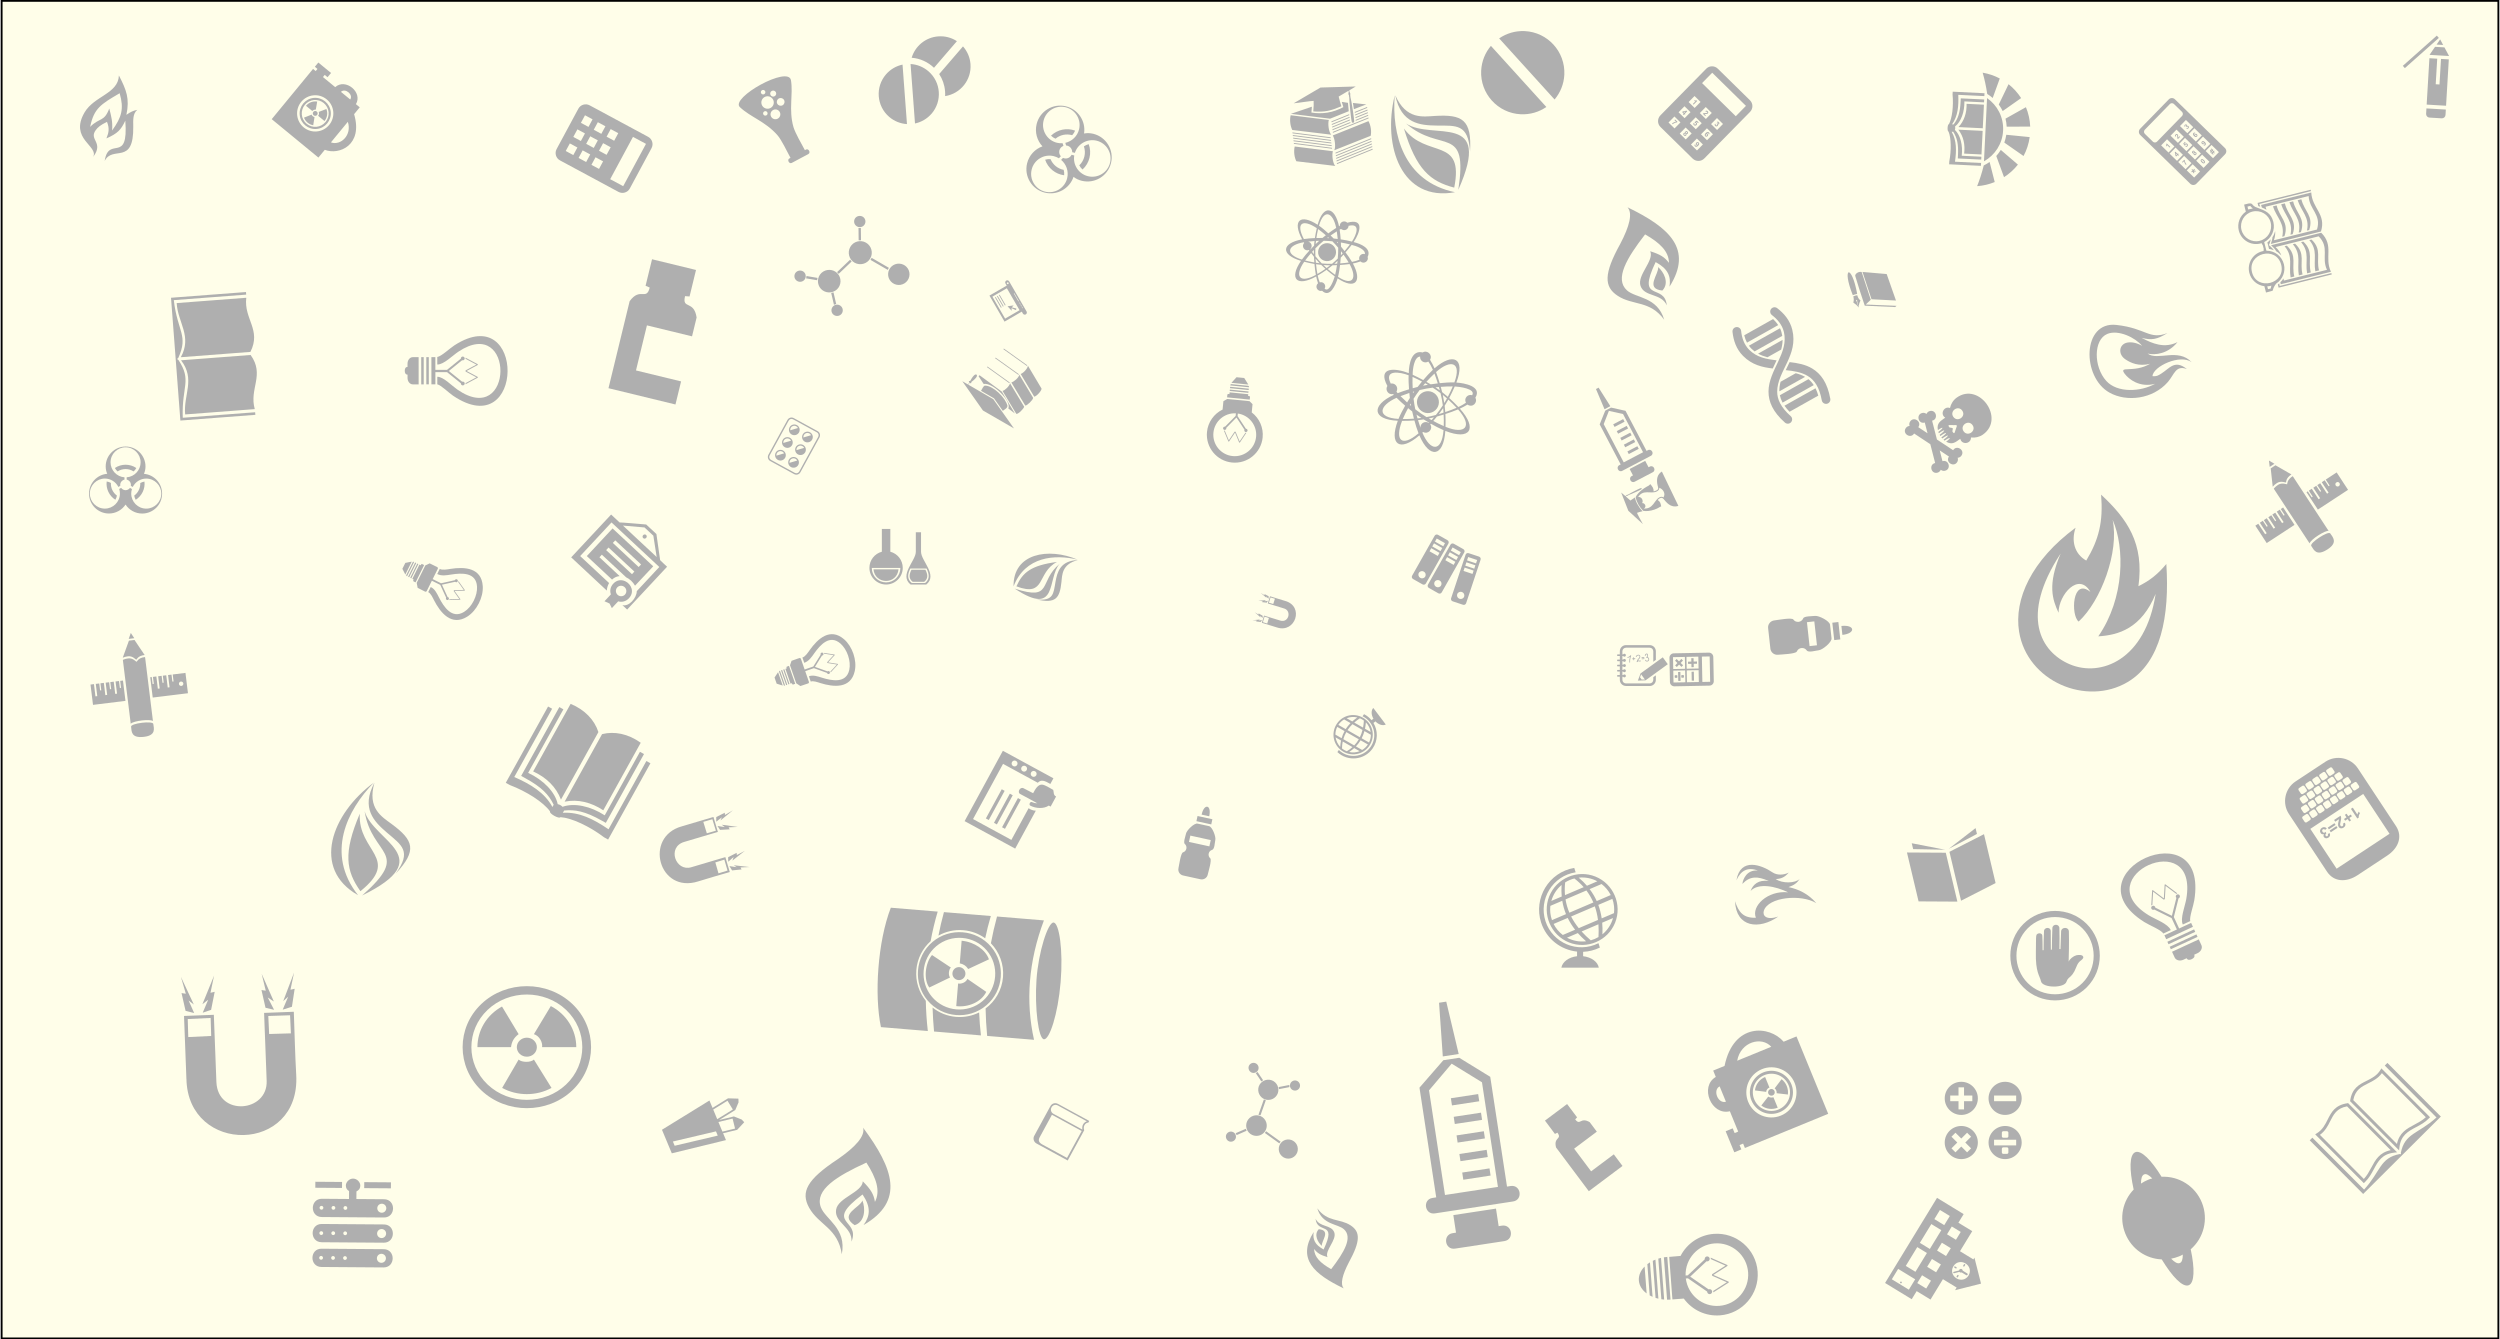 <?xml version="1.0" encoding="UTF-8"?>
<svg id="Livello_1" data-name="Livello 1" xmlns="http://www.w3.org/2000/svg" viewBox="0 0 1401 751" width="1400" height="750">
  <rect x="0" y="0" width="1401" height="751" fill="#808080" stroke="none"/>
  <defs>
    <style>
      .cls-1, .cls-2 {
        fill: #afafaf;
        stroke-width: 0px;
      }

      .cls-2 {
        fill-rule: evenodd;
      }

      .cls-3 {
        fill: #fffee9;
        stroke: #000;
        stroke-miterlimit: 10;
      }
    </style>
  </defs>
  <rect class="cls-3" x=".5" y=".5" width="1400" height="750"/>
  <g>
    <path class="cls-2" d="M381.92,463.36c-21.47,5.92-13.01,37.93,9.16,30.88,5.87-1.87,11.81-3.5,17.71-5.25-.83-2.79-1.65-5.58-2.48-8.36l-19.14,5.68c-8.83,2.58-13.7-11.29-3.96-14.2,6.3-1.87,12.61-3.74,18.91-5.61-.83-2.79-1.66-5.59-2.49-8.39-5.9,1.75-11.81,3.5-17.71,5.25h0ZM401.2,458.17c0,.87,0,1.73,0,2.6,1.05-.83,2.11-1.66,3.16-2.49-.26.59-.52,1.19-.77,1.78,2.31-1.89,4.61-3.78,6.92-5.68-1.48.87-2.95,1.74-4.42,2.61-.04-.42-.08-.84-.12-1.26-1.58.81-3.17,1.62-4.75,2.43h0ZM403.33,465.36c-.47-.73-.95-1.45-1.42-2.18,1.36.2,2.72.41,4.08.61-.57-.44-1.13-.88-1.69-1.32,2.99.41,5.98.83,8.97,1.24-1.71.08-3.42.15-5.13.22.19.37.39.75.58,1.13-1.8.1-3.59.2-5.39.3h0ZM407.87,480.66c0,.87.05,1.7.05,2.57,1.03-.91,2.01-1.78,3.04-2.69-.23.68-.47,1.36-.7,2.03,2.33-1.82,4.65-3.65,6.98-5.47-1.5.79-3,1.59-4.49,2.38-.04-.42-.08-.84-.12-1.26-1.58.81-3.17,1.62-4.75,2.44h0ZM410.07,488.08c-.5-.8-.99-1.61-1.49-2.41,1.36.21,2.72.41,4.08.61-.54-.36-1.08-.73-1.62-1.09,2.97.34,5.93.67,8.9,1.01-1.71.08-3.42.15-5.13.22.19.38.39.75.58,1.13-1.77.17-3.54.35-5.32.53h0ZM405.74,482.04l-5.05,1.55,1.76,6.13,5.07-1.55-1.78-6.13h0ZM399.02,459.39l-5.08,1.46,1.98,6.43,5.08-1.46-1.98-6.43h0Z"/>
    <path class="cls-2" d="M715.68,351.86c10.23,3.36,15.39-11.79,4.58-14.88-2.86-.82-5.69-1.75-8.54-2.63-.41,1.34-.83,2.69-1.24,4.03l9.22,2.84c4.25,1.33,2.49,8.21-2.21,6.77-3.04-.93-6.08-1.87-9.11-2.8-.41,1.35-.83,2.69-1.24,4.04,2.85.88,5.69,1.75,8.54,2.63h0ZM706.53,348.79c.23-.35.46-.7.7-1.05-.65.05-1.29.1-1.94.15.26-.17.53-.34.79-.51-1.43.14-2.87.29-4.3.43.83.05,1.65.09,2.48.13-.1.18-.19.36-.29.54.86.1,1.71.19,2.57.29h0ZM707.6,345.32c0,.42,0,.84-.01,1.26-.49-.45-.99-.89-1.48-1.34.11.33.22.66.33.98-1.09-.97-2.19-1.93-3.28-2.9.71.43,1.42.86,2.13,1.28.02-.2.05-.41.07-.61.75.44,1.5.88,2.25,1.32h0ZM709.87,337.95c.23-.35.44-.7.67-1.05-.66.09-1.29.18-1.94.27.28-.21.55-.42.82-.63-1.42.11-2.85.22-4.27.33.82.08,1.63.16,2.45.24-.1.18-.19.36-.29.54.86.1,1.71.19,2.56.29h0ZM710.97,334.37c-.01.46-.03.91-.05,1.37-.49-.45-.98-.89-1.48-1.34.12.29.24.58.36.87-1.1-.93-2.21-1.86-3.31-2.79.71.43,1.42.86,2.13,1.28.02-.2.04-.41.07-.61.76.4,1.52.81,2.28,1.21h0ZM711.09,337.96l2.45.73.93-2.94-2.46-.73-.92,2.95h0ZM707.73,348.88l2.43.77.93-3.12-2.43-.77-.93,3.12h0Z"/>
    <path class="cls-2" d="M104.11,605.01c.8,42.59,64.13,42.08,61.56-2.35-.68-11.76-.9-23.54-1.35-35.32-5.56.21-11.11.42-16.67.64l1.45,38.16c.59,17.59-27.42,20.04-28.19.61-.48-12.56-.96-25.13-1.44-37.7-5.57.21-11.15.42-16.72.64.45,11.77.9,23.54,1.34,35.32h0ZM103.62,566.82c1.61.41,3.21.83,4.82,1.24-1.04-2.35-2.07-4.69-3.11-7.04.98.76,1.95,1.52,2.93,2.27-2.41-5.17-4.83-10.34-7.24-15.5.92,3.15,1.83,6.29,2.74,9.44-.8-.12-1.6-.24-2.4-.37.75,3.32,1.51,6.64,2.26,9.96h0ZM117.95,566.27c-1.57.53-3.14,1.07-4.71,1.6,1.02-2.42,2.05-4.85,3.07-7.27-1.08.84-2.17,1.67-3.25,2.51,2.18-5.34,4.36-10.69,6.55-16.03-.67,3.21-1.35,6.41-2.02,9.62.79-.18,1.58-.37,2.36-.55-.67,3.38-1.33,6.75-2,10.12h0ZM148.46,565.11c1.62.41,3.17.72,4.79,1.13-1.21-2.34-2.34-4.57-3.55-6.91,1.14.75,2.29,1.5,3.43,2.26-2.28-5.17-4.55-10.35-6.83-15.52.76,3.15,1.52,6.3,2.29,9.45-.8-.12-1.6-.24-2.4-.37.75,3.32,1.51,6.64,2.26,9.96h0ZM163.26,564.54c-1.72.54-3.45,1.08-5.17,1.62,1.02-2.42,2.05-4.85,3.07-7.27-.93.83-1.86,1.66-2.79,2.49,2.03-5.34,4.06-10.67,6.09-16.01-.67,3.21-1.35,6.41-2.02,9.62.79-.18,1.58-.37,2.36-.55-.51,3.37-1.03,6.74-1.54,10.1h0ZM150.01,569.71l.48,10.1,12.2-.36-.47-10.14-12.21.4h0ZM104.84,571.43l.3,10.1,12.85-.62-.3-10.1-12.85.62h0Z"/>
    <path class="cls-2" d="M1200.11,663.69c1.34-.89,2.59-1.56,4.05-2.15.75-.3,1.31-.53,2.27-.74-1.79-1.85-3.32-2.75-4.48-2.29-1.31.53-1.83,2.26-1.84,5.17h0ZM1191.3,691.67c-3.52-8.76-1.4-18.31,4.71-24.64-2.48-11.27-2.44-19.59.93-20.95,3.22-1.29,8.85,4.27,14.72,13.79,9.64-.48,18.86,5.16,22.62,14.53,3.76,9.36,1,19.82-6.28,26.14,2.35,10.93,2.13,18.84-1.09,20.14-3.37,1.35-9.16-4.62-15.16-14.48-8.79-.34-16.93-5.77-20.45-14.53h0ZM1217.03,705.81c2,2.06,3.58,2.95,4.89,2.43,1.16-.47,1.64-2.18,1.65-4.75-.84.51-1.4.74-2.15,1.04-1.46.59-2.83.96-4.4,1.29h0Z"/>
    <path class="cls-2" d="M971.06,186.1c-.15-1.34.82-2.54,2.15-2.69,1.34-.15,2.54.82,2.69,2.15.41,3.75,1.55,7.6,4.54,10.61,4.17,4.19,9.64,5.23,15.34,5.89-.7,1.52-1.44,3.04-2.14,4.57-5.79-.67-11.61-1.97-16.65-7.04-3.94-3.96-5.41-8.83-5.93-13.5h0ZM979.18,192.14l17.52-9.85c-.82-1.25-1.81-2.37-2.88-3.37l-16.17,9.09c.34,1.42.83,2.81,1.53,4.13h0ZM1000.21,227.5l17.4-9.78c.59,1.2,1.11,2.57,1.55,4.12l-16.11,9.06c-1.13-1.16-2.07-2.29-2.84-3.39h0ZM998.01,214.08l8.51-4.79c1.83.45,3.6,1.09,5.25,2.04l-14.43,8.11c-.07-1.8.21-3.63.67-5.36h0ZM997.61,221.64l16.05-9.02c1.09.89,2.08,1.98,2.95,3.33l-17.47,9.82c-.76-1.4-1.26-2.78-1.53-4.13h0ZM990.68,200.33l7.68-4.31c.48-1.77.78-3.58.77-5.42l-13.73,7.72c1.66.92,3.44,1.55,5.29,2.02h0ZM983.45,197.06l15.51-8.72c-.21-1.49-.62-2.91-1.26-4.28l-17.44,9.8c.89,1.22,1.98,2.29,3.19,3.2h0ZM1003.08,203.05c4.46.52,8.87,1.29,12.72,3.62,4.86,2.93,8.48,7.95,10.1,16.93.24,1.32-.64,2.59-1.95,2.83-1.32.24-2.59-.64-2.83-1.96-1.34-7.38-4.13-11.4-7.83-13.63-3.7-2.23-7.95-2.83-12.38-3.27.72-1.49,1.47-2.99,2.17-4.52h0ZM996.13,172.8c-1.07-.82-2.6-.62-3.42.44-.82,1.07-.62,2.6.44,3.42,2.98,2.3,5.69,5.28,6.7,9.39,2.93,11.87-8.55,21.5-8.6,33.49-.02,5.67,2.38,11.38,9.21,17.43,1,.89,2.54.8,3.43-.2.89-1,.8-2.54-.2-3.43-5.61-4.98-7.59-9.45-7.57-13.78.05-11.49,11.99-20.35,8.45-34.68-1.33-5.42-4.73-9.21-8.45-12.08h0Z"/>
    <path class="cls-2" d="M516.04,298.48h-2.93v10.98c0,5.02-9.56,12.94-2.93,18.31h8.79c6.63-5.36-2.93-13.28-2.93-18.31v-10.98h0ZM489.36,319.25h14.05c-.94,8.81-13.2,8.56-14.05,0h0ZM496.43,327.77h0c5.16,0,9.35-4.19,9.35-9.35,0-4.34-2.96-7.99-6.97-9.04v-12.77h-4.75v12.77c-4.01,1.05-6.97,4.7-6.97,9.04,0,5.16,4.19,9.35,9.35,9.35h0ZM496.43,326.58c-4.42,0-8-3.58-8-8,0-.03,0-.07,0-.1h16s0,.07,0,.1c0,4.42-3.58,8-8,8h0ZM510.66,319.49c-1.2,2.38-1.81,4.8.68,6.75h6.47c2.49-1.95,1.88-4.37.68-6.75h-7.84ZM510.03,318.79c-1.39,2.86-2.1,5.77.79,8.11h7.52c2.89-2.34,2.18-5.25.79-8.11h-9.11Z"/>
    <path class="cls-1" d="M482.29,127.84l.08,6.87c-.44-.03-.89,0-1.32.06l-.08-6.97c.43.1.89.12,1.32.04h0ZM445.9,157.02c1.2,1.28,3.21,1.34,4.49.15,1.28-1.2,1.32-3.23.12-4.49-1.2-1.24-3.21-1.28-4.49-.12-1.26,1.2-1.34,3.21-.12,4.47h0ZM479.38,126.37c1.2,1.28,3.21,1.34,4.49.15,1.28-1.2,1.32-3.23.12-4.49-1.2-1.23-3.21-1.28-4.49-.12-1.26,1.2-1.34,3.21-.12,4.47h0ZM478.77,147.32c-3.06-1.74-4.18-5.69-2.42-8.82,1.72-3.09,5.67-4.2,8.77-2.46,3.11,1.76,4.23,5.71,2.47,8.82-1.74,3.11-5.69,4.2-8.82,2.46h0ZM509.19,151.68c1.17,3.07-.39,6.57-3.48,7.72-3.1,1.2-6.57-.39-7.77-3.48-1.15-3.1.41-6.53,3.5-7.7,3.1-1.17,6.57.39,7.75,3.46h0ZM466.66,176.19c1.2,1.26,3.21,1.32,4.51.12,1.26-1.2,1.32-3.23.1-4.49-1.2-1.28-3.19-1.32-4.47-.12-1.28,1.2-1.34,3.21-.15,4.49h0ZM459.93,162.01c2.42,2.53,6.42,2.64,8.98.25,2.53-2.39,2.64-6.45.25-8.98-2.37-2.49-6.42-2.6-8.96-.25-2.53,2.39-2.66,6.42-.27,8.98h0ZM477.11,146.64l-7.25,6.92c-.27-.35-.57-.67-.91-.96l7.32-6.98c.24.37.53.71.85,1.02h0ZM466.94,163.94l1.52,6.54c-.44.06-.86.22-1.25.47l-1.55-6.66c.43-.07.86-.19,1.28-.35h0ZM457.76,157.14l-6.2-1.06c.16-.42.23-.86.21-1.31l6.22,1.06c-.12.43-.2.86-.22,1.31h0ZM488.33,144.57l9.67,5.6c-.25.37-.46.76-.62,1.17l-9.7-5.62c.26-.36.48-.75.66-1.15h0Z"/>
    <path class="cls-1" d="M692.97,636.52l5.63-2.46c-.19-.35-.33-.72-.44-1.1l-5.71,2.49c.24.32.42.68.52,1.07h0ZM703.4,596.13c1.48.51,2.28,2.13,1.77,3.61-.51,1.48-2.15,2.26-3.61,1.75-1.45-.52-2.22-2.15-1.75-3.61.51-1.46,2.13-2.27,3.6-1.74h0ZM690.71,634.69c1.48.51,2.27,2.13,1.77,3.61-.51,1.48-2.15,2.26-3.61,1.75-1.45-.52-2.22-2.15-1.75-3.61.51-1.46,2.13-2.28,3.6-1.74h0ZM707.56,626.49c-2.54-1.86-6.17-1.32-8.08,1.27-1.88,2.53-1.35,6.16,1.21,8.06,2.58,1.89,6.21,1.35,8.09-1.23,1.89-2.56,1.34-6.18-1.23-8.1h0ZM722.29,649.69c2.94-.17,5.22-2.73,5.02-5.68-.16-2.96-2.73-5.22-5.69-5.06-2.95.2-5.17,2.73-4.99,5.69.18,2.96,2.73,5.22,5.67,5.05h0ZM726.65,606.02c1.46.51,2.26,2.13,1.76,3.63-.51,1.46-2.15,2.26-3.62,1.73-1.48-.51-2.25-2.12-1.74-3.6.51-1.48,2.13-2.27,3.61-1.77h0ZM712.62,605.74c2.95,1.04,4.51,4.27,3.5,7.23-1.02,2.95-4.29,4.52-7.23,3.5-2.9-1.02-4.48-4.28-3.49-7.21,1.02-2.95,4.26-4.53,7.22-3.52h0ZM706.39,625.4l2.98-8.46c-.39-.09-.76-.22-1.12-.39l-3,8.53c.39.06.77.17,1.14.32h0ZM716.76,610.74l5.89-1.16c-.11-.38-.14-.78-.08-1.19l-6,1.18c.1.38.16.77.19,1.17h0ZM707.85,605.75l-3.14-4.67c-.28.29-.62.51-.99.65l3.15,4.68c.3-.25.63-.48.98-.66h0ZM708.83,635.3l8.11,5.83c.21-.34.45-.65.73-.94l-8.15-5.85c-.2.34-.43.66-.69.96h0Z"/>
    <path class="cls-2" d="M179.92,696.58l34.83.26c6.77.05,6.85-10.19.08-10.24l-34.83-.26c-6.77-.05-6.85,10.18-.08,10.23h0ZM179.81,710.45l34.83.26c6.77.05,6.85-10.19.08-10.24l-34.83-.26c-6.77-.05-6.85,10.18-.08,10.24h0ZM213.42,708.12c-1.4-.01-2.52-1.15-2.51-2.55.01-1.4,1.15-2.52,2.55-2.51,1.4.01,2.52,1.15,2.51,2.55-.01,1.4-1.15,2.52-2.55,2.51h0ZM193.02,706.5c-.59,0-1.06-.48-1.06-1.07,0-.59.49-1.06,1.07-1.06.59,0,1.06.49,1.06,1.07,0,.59-.49,1.06-1.07,1.06h0ZM186.32,706.44c-.59,0-1.06-.48-1.06-1.07,0-.59.49-1.06,1.07-1.06.59,0,1.06.49,1.06,1.07,0,.59-.49,1.06-1.07,1.06h0ZM179.62,706.39c-.59,0-1.06-.48-1.06-1.07,0-.59.49-1.06,1.07-1.06.59,0,1.06.48,1.06,1.07,0,.59-.48,1.06-1.07,1.06h0ZM199.41,672.36l.03-4.27c1.28-.63,2.15-1.57,2.16-3.35.01-1.78-1.78-3.83-4.02-3.85-2.24-.02-4.06,2.07-4.08,3.79-.01,1.72.71,2.52,1.81,3.21l-.03,4.44-15.18-.12c-6.77-.05-6.85,10.18-.08,10.24l34.83.26c6.77.05,6.85-10.18.08-10.24l-15.52-.12h0ZM213.63,680.04c-1.4-.01-2.52-1.15-2.51-2.55.01-1.4,1.15-2.52,2.55-2.51,1.4.01,2.52,1.15,2.51,2.55-.01,1.4-1.15,2.52-2.55,2.51h0ZM193.23,678.43c-.59,0-1.06-.49-1.06-1.07,0-.59.49-1.06,1.07-1.06.59,0,1.06.49,1.06,1.07,0,.59-.49,1.06-1.07,1.06h0ZM186.53,678.37c-.59,0-1.06-.48-1.06-1.07,0-.59.49-1.06,1.07-1.06.59,0,1.06.49,1.06,1.07,0,.59-.49,1.06-1.07,1.06h0ZM179.83,678.32c-.59,0-1.06-.49-1.06-1.07,0-.59.49-1.06,1.07-1.06.59,0,1.06.49,1.06,1.07,0,.59-.48,1.06-1.07,1.06h0ZM176.37,666.03l14.97.11.03-3.36-14.97-.11-.03,3.36h0ZM203.79,666.24l14.97.11.03-3.36-14.97-.11-.03,3.36h0ZM213.53,694.24c-1.4-.01-2.52-1.15-2.51-2.55.01-1.4,1.15-2.52,2.55-2.51,1.4.01,2.52,1.15,2.51,2.55-.01,1.4-1.15,2.52-2.55,2.51h0ZM193.12,692.63c-.59,0-1.06-.49-1.06-1.07,0-.59.49-1.06,1.07-1.06.59,0,1.06.49,1.06,1.07,0,.59-.49,1.06-1.07,1.06h0ZM186.42,692.57c-.59,0-1.06-.49-1.06-1.07,0-.59.49-1.06,1.07-1.06.59,0,1.06.49,1.06,1.07,0,.59-.49,1.06-1.07,1.06h0ZM179.72,692.52c-.59,0-1.06-.49-1.06-1.07,0-.59.49-1.06,1.07-1.06.59,0,1.06.48,1.06,1.07,0,.59-.49,1.06-1.07,1.06h0Z"/>
    <path class="cls-1" d="M902.96,228.55l8.12,1.81,11.78,22.48.76-.4c2.1-1.1,3.75,2.07,1.66,3.17l-.76.4c-4.83,2.53-9.66,5.06-14.5,7.6l-.76.4c-2.09,1.1-3.75-2.07-1.66-3.17l.76-.4-11.78-22.47,3.12-7.71,3.25-1.71h0ZM913.38,263l8.73-4.58,1.88,3.59.68-.36c2.1-1.1,3.76,2.07,1.66,3.17l-10.1,5.29c-2.09,1.1-3.75-2.07-1.66-3.17l.69-.36-1.88-3.59h0ZM918.49,251.69l-5.59,2.93-.77-1.47,5.59-2.93.77,1.47h0ZM910.52,236.47l-5.59,2.93-.77-1.47,5.59-2.93.77,1.47h0ZM912.51,240.27l-5.59,2.93-.77-1.47,5.59-2.93.77,1.47h0ZM914.5,244.08l-5.59,2.93-.77-1.47,5.59-2.93.77,1.47h0ZM916.5,247.88l-5.59,2.93-.77-1.47,5.59-2.93.77,1.47h0ZM894.5,218.15l4.8,11.33,3.26-1.71-6.58-10.4-1.48.77h0ZM901.75,230.39l-2.91,7.45,11.23,21.43,10.84-5.68-11.23-21.43-7.94-1.77h0Z"/>
    <path class="cls-1" d="M817.84,593.15l17.38,10.68,9.39,61.54,2.07-.32c5.74-.87,7.06,7.8,1.32,8.67l-2.07.32c-13.23,2.02-26.46,4.04-39.69,6.05l-2.07.32c-5.74.87-7.06-7.8-1.32-8.67l2.07-.32-9.39-61.52,13.39-15.39,8.91-1.36h0ZM814.52,681.37l23.91-3.65,1.5,9.84,1.87-.29c5.74-.87,7.06,7.8,1.32,8.67l-27.66,4.22c-5.74.87-7.06-7.8-1.32-8.67l1.88-.29-1.5-9.84h0ZM835.41,659.2l-15.3,2.33-.61-4.03,15.3-2.33.61,4.03h0ZM829.05,617.53l-15.3,2.33-.61-4.03,15.3-2.33.61,4.03h0ZM830.64,627.95l-15.3,2.33-.61-4.03,15.3-2.33.61,4.03h0ZM832.23,638.37l-15.3,2.33-.61-4.03,15.3-2.33.61,4.03h0ZM833.82,648.79l-15.3,2.33-.61-4.03,15.3-2.33.61,4.03h0ZM806.51,562.27l2.1,30.12,8.92-1.36-6.98-29.37-4.04.62h0ZM813.58,596.45l-12.69,14.96,8.95,58.67,29.69-4.53-8.95-58.66-17-10.45h0Z"/>
    <path class="cls-2" d="M598.28,650.75l-17.52-9.55c-1.52-.83-2.09-2.76-1.26-4.28l9.07-16.64c.83-1.52,2.61-2.17,4.28-1.26l17.52,9.55-.49.89c-2.18.21-3.07,2.63-2.34,4.3l-9.26,16.99h0ZM606.5,633.41c-5.38-2.93-10.76-5.86-16.14-8.79-3.21-1.75-.73-6.43,2.49-4.68,5.38,2.93,10.79,5.91,16.17,8.84-2.1.68-2.86,2.65-2.52,4.63h0ZM597.89,649.3c-4.94-2.69-8.76-4.77-13.7-7.46-2.05-1.11-2.63-2.27-1.61-4.15l6.85-12.58,16.69,9.09-8.23,15.1h0Z"/>
    <path class="cls-2" d="M797.97,320.51c.99.56,1.35,1.81.8,2.78-.55.98-1.8,1.31-2.79.75-.99-.56-1.35-1.81-.8-2.78.55-.97,1.8-1.31,2.79-.75h0ZM819.28,331.93c1.08.36,1.67,1.51,1.32,2.58-.35,1.06-1.52,1.63-2.6,1.27-1.08-.36-1.67-1.51-1.32-2.57.35-1.06,1.52-1.63,2.6-1.27h0ZM823.12,310.19l5.81,1.93c.72.24,1.11,1.02.87,1.74l-8.11,24.39c-.24.72-1.02,1.11-1.74.87l-5.81-1.93c-.72-.24-1.11-1.02-.87-1.74l8.11-24.39c.24-.72,1.02-1.11,1.74-.87h0ZM822.83,312.35l5.04,1.68-.63,1.88-5.04-1.68.63-1.88h0ZM821.85,315.31l5.04,1.68-.63,1.88-5.04-1.68.63-1.88h0ZM820.86,318.27l5.04,1.68-.63,1.88-5.04-1.68.63-1.88h0ZM806.85,325.52c.99.56,1.35,1.8.8,2.78-.55.98-1.8,1.31-2.8.75-.99-.56-1.35-1.8-.8-2.78.55-.98,1.8-1.31,2.79-.75h0ZM814.79,304.91l5.33,3.01c.66.37.89,1.21.52,1.87l-12.63,22.39c-.37.66-1.21.89-1.87.52l-5.33-3.01c-.66-.37-.89-1.22-.52-1.87l12.63-22.39c.37-.66,1.21-.89,1.87-.52h0ZM814.09,306.98l4.63,2.61-.97,1.73-4.63-2.61.98-1.73h0ZM812.56,309.69l4.63,2.61-.98,1.73-4.63-2.61.97-1.73h0ZM811.02,312.41l4.63,2.61-.98,1.73-4.63-2.61.98-1.73h0ZM805.91,299.9l5.33,3.01c.66.37.89,1.21.52,1.87l-12.63,22.39c-.37.66-1.21.89-1.87.52l-5.33-3.01c-.66-.37-.89-1.21-.52-1.87l12.63-22.39c.37-.66,1.21-.89,1.87-.52h0ZM805.21,301.97l4.63,2.61-.98,1.73-4.63-2.61.97-1.73h0ZM803.68,304.68l4.63,2.61-.98,1.73-4.63-2.61.98-1.73h0ZM802.14,307.4l4.63,2.61-.97,1.73-4.63-2.61.98-1.73h0Z"/>
    <path class="cls-2" d="M1071.59,472.85l18.65,3.63-17.88-.35-.78-3.28h0ZM1107.35,464.36l-15.03,11.62,15.81-8.35-.78-3.28h0ZM1099.22,505.08l19.37-9.9-6.51-27.42-19.37,9.9,6.51,27.42h0ZM1097.15,505.58l-21.75-.13-6.51-27.42,21.76.13,6.51,27.42h0Z"/>
    <path class="cls-2" d="M314.12,448.39c-2.67-7.14-8.28-12.49-15.58-15.82,7-12.62,14-25.25,21-37.87,8.06,3.3,13.42,9.11,15.58,15.82-7,12.62-14,25.25-21,37.87h0ZM307.99,454.97c-3.72-5.14-13.03-11.14-22.54-14.76l-2.27-1.26,23.72-42.78,2.27,1.26-21.23,38.28c9.13,4,17.02,8.72,21.4,16.81.23-.42.47-.84.7-1.26-2.73-5.59-6.59-9.81-15.97-14.92l-2.27-1.26,21.41-38.59,2.27,1.26-19.76,35.63c8.55,3.98,15.18,10.77,16.58,17.54,1.1.21,1.96.72,2.71,1.5,6.48-2.39,15.75-.37,23.65,4.78l19.76-35.63,2.27,1.26-21.41,38.59-2.27-1.26c-9.31-5.25-14.93-6.29-21.12-5.65-.23.42-.47.84-.7,1.26,9.18-.57,17.37,3.63,25.6,9.25l21.23-38.28,2.27,1.26-23.72,42.78-2.27-1.26c-8.11-6.15-18.12-10.87-24.46-11.31-.67,1.2-6.51-2.04-5.85-3.24h0ZM316.18,449.53c7.47-1.52,14.98.4,21.67,4.84,7-12.62,14-25.25,21-37.87-7.07-5.09-14.83-6.56-21.67-4.84-7,12.62-14,25.25-21,37.87h0Z"/>
    <path class="cls-2" d="M101.08,202.03c8.21,10.64,1.26,19.33,2.31,30.36,13.01-.99,26.02-1.98,39.03-2.98-3.25-11.55,5.77-19.07-2.31-30.36-13.01.99-26.02,1.98-39.03,2.98h0ZM96.91,166.86c-.36.03-1.09.08-1.45.11.03.36.08,1.09.11,1.45,1.62,21.25,3.41,44.71,5.03,65.95.03.36.08,1.09.11,1.45.36-.03,1.09-.08,1.45-.11,13.41-1.02,27.18-2.07,40.59-3.09l-.11-1.45-40.59,3.09c-.66-17.91,5.28-20.76-2.48-32.49-.66.05-.74-.93-.07-.98,5.89-12.76-.41-14.69-2.48-32.49l40.59-3.09-.11-1.45c-13.41,1.02-27.18,2.07-40.59,3.09h0ZM100.95,200.31c6.5-11.76-1.68-19.3-2.31-30.36,13.01-.99,26.02-1.98,39.03-2.98-1.46,11.91,8.59,17.98,2.31,30.36-13.01.99-26.02,1.98-39.03,2.98h0Z"/>
    <path class="cls-1" d="M1342,646.36c-6.76.77-8.96,4.88-11.29,9.22-1.35,2.52-2.75,5.12-5.04,7.3l-.6.57-.58-.58-25.95-26.04-.75-.76.91-.56c3.2-1.95,4.65-4.84,6.06-7.64,2.09-4.17,4.1-8.16,11.07-9.23l.42-.06.3.3,25.95,26.04,1.23,1.23-1.73.2h0ZM1323.74,668.55c.24.24.73.73.97.97.2-.2,1.28-1.28,1.48-1.48,11.77-11.73,28.83-28.72,40.6-40.45.2-.2,1.28-1.28,1.48-1.48-.24-.24-.73-.73-.97-.97-8.91-8.95-20.09-20.17-29-29.11l-1.48,1.48,29,29.11c-10.36,9.39-17.78,8.64-20.03,19.95.44.44-.1.98-.54.54-11.32,2.21-10.6,9.63-20.03,19.95l-29-29.11-1.48,1.48c8.91,8.95,20.09,20.17,29,29.11h0ZM1343.65,641.47c1.32-6.33,5.49-8.55,9.88-10.88,2.18-1.16,4.42-2.35,6.31-4.12l-24.63-24.72c-2.15,2.98-5,4.4-7.76,5.77-3.7,1.84-7.23,3.6-8.29,9.37l24.48,24.57h0ZM1354.31,632.07c-4.35,2.31-8.47,4.5-9.27,11.26l-.2,1.72-1.23-1.23-25.95-26.04-.3-.3.07-.42c1.1-6.96,5.09-8.95,9.27-11.03,2.81-1.4,5.7-2.84,7.66-6.03l.56-.91.75.76,25.95,26.04.58.58-.57.6c-2.19,2.29-4.8,3.67-7.32,5.02h0ZM1329.23,654.79c2.35-4.38,4.58-8.54,10.91-9.84l-24.48-24.57c-5.78,1.04-7.55,4.57-9.41,8.25-1.38,2.75-2.81,5.59-5.8,7.74l24.63,24.72c1.78-1.89,2.98-4.13,4.15-6.3h0Z"/>
    <path class="cls-2" d="M1097.77,71.25c3.25-3.45,4.7-8.05,4.55-13.03l9.73.48-.65,13.23-13.63-.67h0ZM1113.8,55c5.74,3.97,9.36,10.72,9,18.21-.36,7.49-4.63,13.85-10.73,17.25l1.73-35.45h0ZM1115.23,90.82l2.87,11.26c-3.09,1.27-6.41,2.06-9.87,2.31,1.37-3.4,2.65-7.31,3.72-11.62,1.15-.56,2.24-1.21,3.27-1.94h0ZM1111.33,40.75c3.42.58,6.65,1.7,9.6,3.26l-3.96,10.93c-.95-.83-1.98-1.59-3.07-2.25-.65-4.39-1.54-8.42-2.57-11.93h0ZM1125.86,47.22c2.76,2.19,5.14,4.82,7.05,7.78l-10.34,7.27c-.62-1.29-1.36-2.51-2.2-3.65l5.48-11.4h0ZM1135.6,60.11c1.4,3.39,2.24,7.06,2.4,10.89l-13.19.02c-.08-1.53-.31-3.03-.67-4.48l11.46-6.44h0ZM1137.71,76.88c-.53,3.8-1.72,7.37-3.45,10.6l-10.78-7.52c.51-1.4.88-2.87,1.11-4.39l13.13,1.31h0ZM1131.1,92.3c-2.19,2.76-4.82,5.14-7.78,7.05l-4.35-11.88c.95-1.05,1.8-2.19,2.54-3.41l9.58,8.24h0ZM1092.42,69.64c1.85-3.49,2.63-10.32,2.04-16.62l.08-1.61,17.83.87-.08,1.61-14.63-.71c.27,6.19-.19,11.89-3.5,16.55.3.01.6.03.89.04,2.36-3.06,3.66-6.37,3.93-13.01l.08-1.61,13.13.64-.08,1.61-11.02-.54c.13,5.86-1.84,11.42-5.23,14.06.19.67.14,1.29-.09,1.92,3.11,2.96,4.53,8.68,3.83,14.5l11.02.54-.08,1.61-13.13-.64.08-1.61c.37-6.63-.59-10.06-2.65-13.33-.3-.01-.6-.03-.89-.04,2.84,4.96,2.75,10.68,1.87,16.81l14.63.71-.08,1.61-17.83-.87.08-1.61c1.2-6.21,1.09-13.09-.41-16.74-.85-.04-.65-4.19.2-4.15h0ZM1097.7,72.71c2.9,3.75,3.89,8.46,3.25,13.42l9.73.48.65-13.23-13.63-.67h0Z"/>
    <path class="cls-2" d="M1273.06,137.51c1.34,1.24,2.22,2.15,2.91,3.43,1.02.49,2.04,1.5,2.84,2.3-.58-1.6-1.56-3.17-3.23-4.71,8.05-2,16.1-4,24.16-6.01,6.26,6.22,1.41,11.89,4.67,18.79-8.05,2-16.1,4-24.16,6.01-.12-.45-.18-.73-.26-1.18-.43.76-1.05,1.56-1.74,2.13.09.49.11.63.24,1.13,9.38-2.33,18.76-4.66,28.14-7-3.8-8.03,1.85-14.64-5.44-21.89-9.38,2.33-18.76,4.66-28.14,7h0ZM1269.21,135.74c.4,1.62.82,3.23,1.23,4.85,4.63-.06,8.7,3.09,9.81,7.58,1.03,4.14-.69,8.48-4.26,10.79-.47.53-.94,1.21-1.25,1.89-1.45,2.92.62,1.69-3.77,2.99l-.75.19c-.29-1.18-.64-2.36-.91-3.54-4.09-.51-7.45-3.49-8.45-7.5-1.33-5.35,1.93-10.77,7.28-12.1.24-.06.49-.11.74-.15-.13-.51.3-1.43-.24-2.17.13-.91-.68-1.42-.88-2.22-.23.08-.47.14-.7.2-5.36,1.33-10.77-1.93-12.11-7.28-1-4.02.59-8.23,3.96-10.6l-.02-.06c-.38-1.25-.62-2.6-.94-3.88l.75-.19c5.19-1.5,2.59.74,6.74,1.97,4.25,1.58,7.62,2.78,8.9,7.94,1.12,4.51-1.02,9.2-5.14,11.31h0ZM1270.92,160.56c.14.53.28,1.07.43,1.6l1.55-.39c.27-2.53,1.28-1.33-1.98-1.21h0ZM1278.76,148.54c-2.71-10.89-19.06-6.63-16.4,4.08,2.66,10.72,19.05,6.6,16.4-4.08h0ZM1261.39,115.46l-1.55.39c.12.54.24,1.08.37,1.61.38-.08.85-.18,1.35-.29,2.23-.46.94-.08-.17-1.71h0ZM1272.86,124.81c-1.13-4.53-5.71-7.29-10.24-6.16-4.53,1.12-7.29,5.71-6.16,10.23,1.13,4.53,5.71,7.29,10.23,6.16,4.53-1.13,7.29-5.71,6.16-10.24h0ZM1294.5,134.64c4.98,5.85,2.21,10.77,3.37,17.49l2.08-.52c-1.75-6.72,1.87-11.55-4.21-17.28l-1.25.31h0ZM1280.65,138.08c4.98,5.85,2.21,10.77,3.37,17.49l2.08-.52c-1.75-6.72,1.87-11.55-4.2-17.28l-1.25.31h0ZM1285.27,136.94c4.98,5.85,2.21,10.77,3.37,17.49l2.08-.52c-1.75-6.72,1.87-11.55-4.2-17.28l-1.25.31h0ZM1289.89,135.79c4.98,5.86,2.21,10.77,3.37,17.49l2.08-.52c-1.75-6.71,1.87-11.55-4.2-17.28l-1.25.31h0ZM1266.27,113.6c-.26.06-.52.13-.78.19.06.26.13.52.19.78l.25,1.01c.38.09.72.21,1.05.37-.21-.63-.31-.86-.52-1.57l29-7.21-.19-.78c-9.67,2.4-19.33,4.81-29,7.21h0ZM1270.99,135.91l.92,3.7c.92.03,1.87.45,2.71.72-.62-.93-1.31-1.49-2.36-2.61-.48.12-.65-.59-.17-.71.33-1.23.66-1.86.79-2.83-.58.56-1.17,1.32-1.89,1.73h0ZM1276.88,159.59l.23.94c.06.26.13.52.19.78.26-.06.52-.13.78-.19,9.67-2.4,19.33-4.81,29-7.21l-.2-.78-29,7.21c-.14-.67-.15-.86-.25-1.47-.23.27-.46.49-.76.73h0ZM1293.18,129.3c1.65-7.5-3.09-10.55-5.21-17.03l2.08-.52c1.6,6.76,7.06,9.33,4.38,17.24l-1.25.31h0ZM1279.32,132.75c1.66-7.5-3.09-10.55-5.21-17.03l2.08-.52c1.6,6.76,7.06,9.33,4.38,17.24l-1.25.31h0ZM1283.94,131.6c1.66-7.5-3.09-10.55-5.21-17.03l2.08-.52c1.6,6.76,7.06,9.33,4.38,17.24l-1.25.31h0ZM1288.56,130.45c1.66-7.5-3.09-10.55-5.21-17.03l2.08-.52c1.6,6.75,7.06,9.32,4.38,17.24l-1.25.31h0ZM1272.89,136.81c.53-1.5.88-2.52.95-3.81.7-.92,1.16-2.3,1.51-3.4.14,1.54-.04,3.21-.71,5.13,8.05-2,16.1-4,24.16-6.01,2.62-8.43-4.32-11.17-4.67-18.79-8.05,2-16.1,4-24.16,6.01.15.65.29,1.1.51,1.7-.79-.48-1.7-.96-2.6-1.28-.19-.58-.28-.83-.42-1.44,9.38-2.33,18.76-4.66,28.14-7,.4,8.88,8.49,12.07,5.44,21.89-9.38,2.33-18.76,4.66-28.14,7h0Z"/>
    <path class="cls-2" d="M738.26,677.59c5.75,7.86,12.52,5.54,18.62,9.51,5.56,3.61,5.62,8.78-.95,20.78-3.65,7.02-4.97,12.22-2.84,14.59-17-8.12-26.22-16.7-16.89-31.62-.59,4.07.56,7.11,5.58,9.79,7.82-16.51-3.61-8.18-4.52-17.26,2.21,4.94,8.93,3.22,10.51,7.72,1.5,4.29-5.54,10.16-3.81,13.86-4-1.23-5.78-2.32-7.49-4.6.03,4.51,3.58,7.96,9.55,11.32,7.24-9.43,12.21-17.79,7.17-22.36-3.53-3.2-12.15-2.38-14.94-11.72h0ZM739.07,689.27c7.18.69,1.23,6.71,1.73,9.37-2.21-1.86-4.69-6.3-1.73-9.37h0Z"/>
    <path class="cls-2" d="M932.8,179.34c-8.03-11.07-17.55-7.85-26.1-13.46-7.79-5.11-7.85-12.36,1.44-29.17,5.17-9.84,7.05-17.14,4.06-20.47,23.83,11.5,36.74,23.59,23.55,44.5.85-5.71-.75-9.99-7.79-13.78-11.07,23.14,5.02,11.51,6.25,24.26-3.08-6.95-12.53-4.57-14.72-10.9-2.08-6.03,7.84-14.23,5.42-19.44,5.61,1.75,8.1,3.29,10.5,6.5-.01-6.33-4.99-11.2-13.36-15.95-10.22,13.21-17.25,24.93-10.2,31.36,4.95,4.51,17.06,3.41,20.93,16.54h0ZM931.72,162.92c-10.08-1.01-1.69-9.43-2.38-13.17,3.09,2.63,6.56,8.87,2.38,13.17h0Z"/>
    <path class="cls-2" d="M471.6,703.32c-2.15-14.67-12.9-16.37-18.29-26.05-4.91-8.82-1.32-15.81,16.06-27.28,9.91-6.85,15.39-12.91,14.2-17.61,17.1,23.03,23.41,41.13.22,54.57,3.69-5.06,4.3-9.97-.55-17.15-22.27,16.65-.97,13.58-6.2,26.44.54-8.22-9.73-10.69-8.64-17.87,1.03-6.84,14.69-9.72,14.98-15.94,4.5,4.5,6.13,7.23,6.81,11.52,3.17-6.08.84-13.26-4.8-22.03-16.45,7.54-29.1,15.25-25.56,24.98,2.48,6.82,14.66,11.85,11.77,26.41h0ZM478.82,687.02c-9.17-6.04,3.12-9.91,4.33-13.84,1.64,4.08,1.83,11.82-4.33,13.84h0Z"/>
    <path class="cls-2" d="M209.23,438.8c-23.72,17.45-35.21,48.29-8.87,63.18-18.38-23.23-6.17-47.77,8.87-63.18h0ZM209.54,438.92c-7.72,14.28-.16,21.84,6.92,27.9,8.31,7.11,14.24,10.45,4.94,23.11,12.35-13.14,10.05-18.79-2.27-27.91-5.31-3.94-13.78-8.64-9.59-23.1h0ZM204.03,454.92c3.98,25.45,26.68,22.43-1.4,47.22,43.52-21.3,6.48-30.29,1.4-47.22h0ZM201.32,456.28c-9.4,22.08-7.74,32.05.36,43.45,22.85-18.45-1.59-22.16-.36-43.45h0Z"/>
    <path class="cls-2" d="M781.64,53.52c-7.01,28.66,3.99,59.75,33.82,54.26-29.06-6.03-35.47-32.75-33.82-54.26h0ZM781.96,53.42c3.25,15.94,13.92,16.89,23.27,16.99,10.96.12,17.66-1.13,18.66,14.59,1.05-18.04-4.36-20.9-19.7-19.99-6.61.39-16.15,2.22-22.22-11.59h0ZM788.01,69.26c19.43,17,34.93.08,29.3,37.19,19.75-44.36-14.5-27.45-29.3-37.19h0ZM786.8,72.05c6.98,23.01,14.66,29.61,28.22,33.16,5.7-28.87-15.47-16.01-28.22-33.16h0Z"/>
    <path class="cls-2" d="M603.92,313.84c-16.55-7.05-36.35-3.51-36,14.97,6.51-16.89,23.22-18.09,36-14.97h0ZM603.95,314.05c-9.91.38-11.54,6.7-12.53,12.31-1.16,6.58-1.07,10.74-10.62,9.78,10.75,2.42,13.01-.55,13.98-9.87.42-4.02.26-9.93,9.17-12.22h0ZM593.82,316.12c-12.15,10.01-3.5,21.01-25.28,13.94,24.73,16.27,17.95-6,25.28-13.94h0ZM592.26,315.11c-14.54,1.92-19.27,5.89-22.75,13.69,16.81,6.29,11.17-7.72,22.75-13.69h0Z"/>
    <path class="cls-2" d="M1220.58,191.84c-5.2,6.56-12.52,7.42-16.73,6.43,5.51,4.25,17.07-3.33,24.68,4.83-6.28-4.69-21.54,2.23-21.99,7.82,2.53.24,3.49-.53,4.98-1.45,4.65-2.87,7.43-8.06,14.34-2.52-6.37-2.37-7.01,3.09-10.74,7.33-8.4,9.56-22.98,11.29-32.67,5.88-15.64-8.73-15.37-40.1,3.87-37.96,16.82,1.87,18.38,8.53,28.64,4.57-6.03,3.7-8.91,4.08-14.51,2.67,6.26,3.39,13.03,6,20.12,2.4h0ZM1200.72,193.95c-2.89-1.73-5.95-2.31-8.32-1.84-4.59.91-5.37,6.47-1.07,9.36,2.99,2.02,7.43,4.14,13.9,2.52-9.26,5.42-17.87.76-14.26,5.59,2.31,3.09,8.39,7.91,17.04,5.64-8.05,4.55-21.16,5.2-27.32-1.58-7.27-8-7.27-23.24.61-26.42,6.16-2.49,15.72,2.1,19.43,6.73h0Z"/>
    <path class="cls-2" d="M973.26,493.59c2.27-13.11,14.29-8.46,20.1-4.49,2.78,1.9,6.55,1.57,9.24.2-2.33,2.71-4.31,3.48-7.3,3.63,3.71,2.62,11.1,2.39,13.49-.12-1.48,2.26-3.12,3.56-6.31,4.63,5.56,1.18,10.99,3.66,15.58,9-8.47-5.22-27.01-3.45-29.43,4.28-.84,2.7,1.34,5.48,8.08,3.26-10.64,7.46-23.63,6.21-24.23-8.64,1.99,6.18,4.66,9.53,11.71,9.29-2.71-6.38,6.45-15.44,18.04-14.27-7.13-3.48-16.64-5.39-21.02-.76,1.28-3.6,4.4-6.46,10.2-5.56-6.36-2.87-10.63-2.8-14.82,1.61.37-2.92,2.63-8.01,8.66-7.49-5.65-2.16-9.63.06-11.99,5.43h0Z"/>
    <path class="cls-2" d="M51.81,87.98c6.2-8.26-2.62-9.48,1.45-15.02,1.1-1.5,2.42-2.74,6.3-4.64,1.42,3.62,1.1,5.83-.32,9.29,6.3-2.82,8.11-4.69,10.59-9.95,1.9,24.92-9.34,8.02-11.57,22.59,4.48-8.96,16.31,2.84,16.03-19.25-.04-3.48-.35-7.29,2.26-9.4-2.23.44-3.8,1.15-6.11,2.79,1.89-9.09.09-13.75-4.2-22.07-.38,10.26-13.85,11.43-19.28,20.75-8.69,14.91,8.09,18.78,4.84,24.91h0ZM62.42,73.18c5.43-7.47,6.75-12.22,4.24-20.9-10.58,6.2-14.42,8.47-16.54,18.85,5.32-5.38,7.83-2.56,10.72-10.28,1.15,4.56,1.96,7.24,1.58,12.33h0Z"/>
    <path class="cls-2" d="M1198.67,328.72c6.54-3.2,11.03-6.91,15.66-12.46,1.92,29.11-3,55.08-21.68,66.19-23.08,13.72-56.37-.32-60.89-28.26-2.93-18.1,6.91-40.01,31.7-58.28-2.48,7.07-.84,14.58,5.96,18.43,7.1-11.76,9.59-21.91,8.33-36.97,14.74,13.66,24.24,27.41,20.93,51.35h0ZM1155.05,310.42c-23.07,35.17-11.04,55.26,5.19,62.1,17.37,7.32,42.41-2.41,48.1-39.52-8.01,19.42-20.81,23.13-32.17,23.83,14.9-21.51,14.87-49.84,8.05-65.34,3.78,17.9-6.5,45.46-19.05,57.05-4.47-3.39-3.72-24.92,6.57-16.63-6.44-11.43-17.82,1.49-17.85,11.68-3.47-7.49-6.26-15.67,1.17-33.17h0Z"/>
    <path class="cls-2" d="M562.19,195.79l13.15,9.39.25-.35-13.1-9.36-.29.32h0ZM544.23,214.19c.58-.36,2.07-1.58,2.8-2.6.91-1.27-.03-2.26-1.26-1.1-.88.84-1.75,2.29-2.18,3.14-1.03-.11-.84.49-.4.91l-.92,1.01-3.09-1.79,11.57,16.42,17.4,10.05-11.6-16.4-14.1-8.18.9-.98c.46.36,1.05.47.88-.49h0ZM564.48,227.49c-1.13-4.61-8.2-11.35-12.59-11.25-.79.02-1.68,1.93-2.21,2.92l7.26,4.19,4.95,7.02c.95-.73,2.66-1.5,2.59-2.88h0ZM565.94,214.89c-.29,1.55-2.88,4.07-4.22,4.3l7.74,12.9c1.13.17,4.01-2.73,4.42-4.01l-7.94-13.18h0ZM561.34,219.6l7.31,12.27-3.68-2.85c2.03-3.79-8.47-14.67-13.83-13.72l-2.83-4.33.52-.57,12.5,9.19h0ZM553,205.86l12.5,8.97.25-.35-12.46-8.94-.29.32h0ZM571.16,210.14c-.36,1.68-2.94,3.88-4.48,4.33l7.79,12.94c.96.15,4.35-3.1,4.43-4.32l-7.74-12.95h0ZM557.56,200.86l13.07,9.32.25-.35-13.03-9.29-.29.32h0ZM575.94,205.02c.02,1.47-2.44,4.15-4.03,4.69l7.59,12.71c1.14-.02,4.18-3.24,4.11-4.52l-7.66-12.88h0Z"/>
    <path class="cls-2" d="M1043.95,152.49l13.56,1.18,5.22,14.85-13.72-.72-5.06-15.32h0ZM1041.81,172.43c.07-1.67.42-2.7,1.03-3.92-1.06-.9-1.44-1.63-1.82-2.97-.77.1-1.53.32-2.22.64.32,1.13.35,2.3.02,3.49,1.22.82,2.04,1.49,2.97,2.78l-1.07-3.31-.38-.63.22-.37.38.19.05.71.83,3.39h0ZM1040.97,164.81c-1.03.22-1.47.35-2.46.7-6.42-16.08-.6-17.77,2.46-.7h0ZM1063.03,171.5l-.78.69-17.03-.78c-2.25-6.68-3.69-11.13-5.37-16.82.13-1.42,2.3-2.5,3.64-2.03,1.84,5.69,3.17,9.73,5.11,15.52-.95.89-1.68,1.56-2.83,2.68l17.26.73h0Z"/>
    <path class="cls-2" d="M746.47,82.88l-21.41-2.73.07.52,21.41,2.73-.07-.52h0ZM756.14,54.47c-.06,1.83,1.09,13.47,1.51,14.15.18.29,1.1.26,1.25-.16.27-.72-1.55-12.37-2.1-14.08,0-.08-.02-.16-.03-.23.1-.15.1-.13-.03-.24.1-.14.11-.12-.03-.22.1-.15.1-.13-.03-.24-.01-.08-.02-.16-.03-.23.28-.52.12-.79-.19-1.38-.3-.57-.28-.78-.22-1.24,1.26-.74,2.5-1.47,3.57-2.1l-19.78.59-15.04,8.83c2.68-.21,9.53-1.35,11.2-1.35.11,2.06,0,2.98-.21,5.9,6.46.54,10.02-.44,15.76-2.87-.66-2.04-1.08-3.57-1.52-5.44,1.46-.86,3.5-2.06,5.53-3.26.18.38.11.58.01,1.08-.11.6-.23.83.22,1.33.01.08.02.16.03.23-.12.15-.11.12.03.24-.12.14-.11.11.03.22-.12.15-.11.12.03.24,0,.08.02.15.03.23h0ZM747.74,84.27c.99-1.8.32-6.57-.82-8.32l20.02-8.02c1.34,2.49,1.76,5.91,1.22,8.23l-20.43,8.1h0ZM746.92,73.97l20-8.1.07.52-20,8.1-.07-.52h0ZM746.16,68.07l9.95-4.03c.02.18.04.35.06.52l-9.94,4.02-.07-.52h0ZM759.23,62.78l6.93-2.8.07.52-6.93,2.8c-.02-.17-.05-.34-.07-.52h0ZM746.35,69.55l9.93-4.02c.02.18.04.35.06.52l-9.93,4.02-.07-.52h0ZM759.43,64.24l6.92-2.79.07.52-6.92,2.79c-.02-.17-.04-.34-.07-.52h0ZM746.54,71.02l9.93-4.02c.03.18.05.35.08.51l-9.94,4.02-.07-.52h0ZM759.62,65.72l6.93-2.8.07.52-6.93,2.8c-.02-.17-.04-.34-.06-.52h0ZM746.73,72.5l9.98-4.04c.05.25.1.42.14.49l-10.06,4.07-.07-.52h0ZM759.77,67.21l6.96-2.81.07.52-7.01,2.83c0-.14-.01-.32-.03-.53h0ZM749.2,91.5l20-8.1.07.52-20,8.1-.07-.52h0ZM748.43,85.6l20-8.1.07.52-20,8.1-.07-.52h0ZM748.62,87.08l20-8.1.07.52-20,8.1-.07-.52h0ZM748.81,88.55l20-8.1.07.52-20,8.1-.07-.52h0ZM749.01,90.03l20-8.1.07.52-20,8.1-.07-.52h0ZM746.04,75.52c-1.42-1.48-1.99-6.27-1.33-8.25l-21.41-2.65c-.67,2.75-.19,6.16.92,8.27l21.82,2.63h0ZM748.31,93.05c-1.42-1.48-1.99-6.27-1.33-8.25l-21.41-2.65c-.66,2.75-.19,6.16.92,8.27l21.82,2.63h0ZM745.4,66.56l-21.94-2.73,11.74-4c-.04.79-.16,1.96-.26,3.28,6.27,1,12.01.07,17.91-3.03-.3-.91-.68-2.17-.9-2.96l3.48.55c.11,1.34.28,3.13.44,4.69l-10.47,4.2h0ZM758.22,57.73l7.51.82-6.98,2.67c-.2-1.32-.33-2.33-.53-3.49h0ZM745.7,76.98l-21.41-2.73.07.52,21.41,2.73-.07-.52h0ZM745.89,78.46l-21.41-2.73.07.52,21.41,2.73-.07-.52h0ZM746.08,79.93l-21.41-2.73.07.52,21.41,2.73-.07-.52h0ZM746.28,81.41l-21.41-2.73.07.52,21.41,2.73-.07-.52h0Z"/>
    <path class="cls-2" d="M927.29,285.75c-2.39.82-4.53,1-6.29.71-2.18-2.17-3.72-4.94-4.25-7.69,1.07-2.15,3.42-4.45,7.39-6.5.31-.26.57-.52.85-.8,1.07,1.38,1.92,2.15,1.81,4.06.44-.06.96-.2,1.42-.42,1.73-.81,1.14-1.63.83-2.98-.75-3.26-.25-6.1,2.4-7.72l9.27,19.26c-4.47,1.44-6.95-2.33-8.35-3.91-.72-.69-1.19-.83-2.12-.32-.42.23-.82.57-1.14.92,1.58,1.08,1.55,1.81,1.98,3.6-1.16.3-1.17.88-3.81,1.79h0ZM912.97,277.51c.97-.28,6.85-2.9,7.14-3.24.12-.14-.05-.62-.3-.63-.42-.02-6.2,2.95-7,3.53-.04.02-.08.04-.12.06-.1-.02-.08-.03-.12.06-.09-.03-.08-.03-.11.05-.1-.02-.09-.03-.12.06-.04.02-.08.04-.12.06-.32-.06-.43.07-.69.34-.24.26-.36.28-.61.33-.6-.53-1.76-1.49-2.28-1.94l4,10.22,8.18,7.49c-1.41-2.51-3.02-5.45-3.31-6.32,1.06-.41,1.56-.52,3.12-.91-2.25-2.31-4.05-5.65-4.23-7.74-.95.7-1.68,1.18-2.58,1.74-.7-.62-1.68-1.47-2.66-2.33.17-.16.29-.16.56-.19.33-.05.48-.03.66-.34.04-.02.08-.04.12-.06.1.03.08.04.12-.06.09.04.08.04.11-.05.1.03.08.04.12-.06.04-.02.08-.04.12-.06h0ZM918.15,278.65c2.2-.13,3.04,2.35,2.22,3.47,1.3-.32,2.93,2.07.93,3.06,5.39.28,5.83-4.66,8.68-6.24.76-.42,1.61-.55,2.34,0,1.42-2.08-.15-4.69-2.33-5.43.14,1.03-.68,1.73-1.52,2.13-3.2,1.5-7.42-1.42-10.32,3.03h0Z"/>
    <path class="cls-2" d="M342.25,288.53c1.59,1.48,3.18,2.96,4.76,4.44.02-.15,13.59,1.03,14.89,1.13,1.92,1.79,3.83,3.57,5.75,5.36.69,4.88,1.39,9.75,2.08,14.63-.1.02,3.38,3.21,3.9,3.7-7.47,8.01-14.93,16.01-22.39,24.02-.97-.91-1.7-1.59-2.68-2.5,3.58,1.06,8.04-3.92,8.08-7.83,4.19-4.49,8.44-9.06,12.63-13.55-8.93-8.33-17.87-16.66-26.8-24.98-5.86,6.29-11.72,12.57-17.58,18.86,5.49,5.12,10.73,10.01,16.22,15.12-.78,1.35-1.2,2.81-1.27,4.24-6.74-6.29-13.24-12.34-19.98-18.63,7.47-8.01,14.93-16.01,22.39-24.02h0ZM359.04,316.5l-14.48-13.5-1.35,1.45,14.48,13.5,1.35-1.45h0ZM355.29,320.52l-14.48-13.5-1.35,1.45,14.48,13.5,1.35-1.45h0ZM348.89,294.72c6.3,5.87,12.6,11.75,18.9,17.62-.62-3.99-1.24-7.97-1.86-11.96-1.65-1.54-3.3-3.08-4.95-4.61-4.03-.35-8.06-.7-12.09-1.05h0ZM361.87,299.99c1.1,1.03-.52,2.77-1.63,1.74-1.1-1.03.52-2.77,1.63-1.74h0ZM346.2,337.21l-3.54,3.79-1.29-2.57-2.84-1.28c.78-.84,2.81-3.02,3.59-3.85-.84-2.41,0-4.56,1.34-6.01,2.03-2.18,4.59-2.34,6.66-1.39l.07.06.02-.02c3.3,1.58,5.34,5.98,2.03,9.53-1.62,1.74-3.92,2.4-6.05,1.72h0ZM349.84,329.27c1.19,1.11,1.27,2.97.18,4.15-1.1,1.18-2.95,1.23-4.15.11-1.19-1.11-1.27-2.97-.18-4.15,1.1-1.18,2.96-1.23,4.15-.11h0ZM355.66,328.43c-1.2-2.11-2.98-3.78-4.96-4.68l-13.65-12.72-1.35,1.45,11.33,10.57c-1.49.1-2.96.71-4.26,1.95-4.76-4.44-9.39-8.76-14.15-13.19,4.82-5.17,9.63-10.33,14.45-15.5,7.6,7.08,15.2,14.17,22.79,21.25-3.06,3.29-7.15,7.59-10.21,10.87h0Z"/>
    <path class="cls-2" d="M563.17,178.64l-7.12-12.3,8.12-4.7,7.12,12.31-8.12,4.7h0ZM569.03,173.83l-2.27-1.03.12,1.5-2.34-2.56,3.43-.48-1.04,1.08,2.4.62c.41.1-.05.99-.29.87h0ZM557.49,166.77l3.36,5.8.4-.23-3.36-5.8-.4.23h0ZM559.71,165.49l3.36,5.8.4-.23-3.36-5.8-.4.23h0ZM558.6,166.13l3.36,5.8.4-.23-3.36-5.8-.4.23h0ZM565.11,158.56c.15.25.06.57-.19.72-.25.15-.57.06-.72-.19-.15-.25-.06-.57.19-.72.25-.15.57-.06.72.19h0ZM571.79,170.46l-.51-.87-.19.11.5.87.19-.11h0ZM573.12,172.76l-.5-.87-.19.11.5.87.19-.11h0ZM572.46,171.61l-.5-.87-.19.11.5.87.19-.11h0ZM570.65,169.02l-2.58-4.46.26-.15,2.58,4.46-.26.15h0ZM562.85,180.35l-8.45-14.6,9.68-5.6-.69-1.19c-.33-.56-.13-1.29.43-1.62h0c.56-.33,1.29-.13,1.62.43l9.78,16.9c.33.56.13,1.29-.43,1.62h0c-.56.33-1.29.13-1.62-.43l-.64-1.11-9.68,5.6h0Z"/>
    <path class="cls-2" d="M540.47,460.44l21.45-39.44,28.35,15.42-1.73,3.18c-2.99-1.75-5.19-2.72-7.04-.67l-19.48-10.6-16.83,30.95,21.5,11.69,9.66-17.77c1.01.75,2.57,1.4,4.04,1.39l-11.57,21.27-28.35-15.42h0ZM561.29,442.57l-8.9,16.36,1.63.89,8.9-16.36-1.63-.89h0ZM570.37,447.51l-8.9,16.36,1.63.89,8.9-16.36-1.63-.89h0ZM565.83,445.04l-8.9,16.36,1.63.89,8.9-16.36-1.63-.89h0ZM580.65,434.75c-.44.8-1.44,1.1-2.25.66-.8-.44-1.1-1.44-.66-2.25.44-.8,1.44-1.1,2.25-.66.8.44,1.1,1.44.66,2.25h0ZM569.94,428.92c-.44.8-1.44,1.1-2.25.66-.8-.44-1.1-1.44-.66-2.25.44-.8,1.44-1.1,2.25-.66.8.44,1.1,1.44.66,2.25h0ZM575.29,431.83c-.44.8-1.44,1.1-2.25.66-.8-.44-1.1-1.44-.66-2.25.44-.8,1.44-1.1,2.25-.66.8.44,1.1,1.44.66,2.25h0ZM591.77,446.64c-1.02,1.88-2.05,3.77-3.07,5.65-.34-.19-.68-.37-1.03-.56-2.72,1.88-7.17,1.7-10.33.06-.98-.5-.23-2.27.68-2.07,1.01.37,1.89.73,3.17.7-3.18-1.73-6.32-3.53-9.54-5.19-1.88-.96-.05-4.21,1.86-3.22,1.79.92,3.59,1.85,5.38,2.77,1.29-2.43,2.8-5.06,5.19-4.79,1.4.16,4.13,1.81,6.04,2.91.5,1.12-.07,2.96,1.65,3.74h0Z"/>
    <path class="cls-2" d="M768.97,409.1c-1.58-5.84-7.68-9.34-13.52-7.76-5.84,1.58-9.34,7.68-7.76,13.52,1.58,5.84,7.68,9.34,13.52,7.76,5.84-1.58,9.34-7.68,7.76-13.52h0ZM769.24,419.73c-4.58,6.51-13.92,7.47-19.74,2l.82-1.17c5.17,5.03,13.62,4.23,17.75-1.65,4.14-5.88,2.03-14.1-4.44-17.27l.82-1.17c1.67.85,3.07,2.01,4.18,3.36l1.09-.82c-1.31-2.22-1.35-4.69-.08-6.03l7,9.28c-1.64.85-4.01.13-5.78-1.74l-1.14.86c2.58,4.29,2.62,9.92-.49,14.35h0ZM751.09,418.79c-1.39-1.48-2.28-3.34-2.58-5.3l3.05,1.75c-.24,1.13-.4,2.31-.46,3.55h0ZM754.79,421.27c-.48-.18-.95-.41-1.41-.67-.46-.26-.89-.56-1.29-.88.01-1.38.15-2.69.41-3.93l5.47,3.14c-.94.85-2,1.63-3.18,2.34h0ZM761.98,421.23c-1.85.73-3.9.9-5.88.44,1.03-.68,1.98-1.41,2.83-2.19l3.05,1.75h0ZM751.88,413.94l-3.49-2c0-1.47.33-2.95,1.02-4.34l4.11,2.36c-.69,1.25-1.23,2.58-1.64,3.99h0ZM758.94,418l-6.11-3.51c.4-1.41.97-2.73,1.67-3.97l7.02,4.03c-.71,1.23-1.57,2.39-2.58,3.45h0ZM766.61,417.47c-.86,1.29-1.97,2.33-3.23,3.07l-3.49-2c1.01-1.06,1.88-2.2,2.62-3.43l4.11,2.36h0ZM754.17,408.85l-4.13-2.37c.86-1.29,1.97-2.33,3.23-3.07l3.6,2.06c-1.04,1.05-1.94,2.17-2.71,3.37h0ZM762.12,413.41l-6.95-3.99c.79-1.19,1.73-2.29,2.78-3.33l5.63,3.23c-.36,1.44-.84,2.8-1.47,4.08h0ZM768.27,412.02c0,1.47-.33,2.95-1.02,4.34l-4.13-2.37c.65-1.27,1.16-2.62,1.54-4.04l3.6,2.07h0ZM757.85,404.55l-3.17-1.82c1.89-.74,3.99-.91,6.01-.41-1.02.7-1.97,1.44-2.84,2.23h0ZM765.47,405.06c1.45,1.5,2.37,3.4,2.68,5.4l-3.17-1.82c.24-1.15.4-2.34.49-3.58h0ZM763.28,403.35c.38.22.75.46,1.09.72-.08,1.36-.24,2.67-.48,3.93l-4.93-2.83c.97-.85,2.02-1.65,3.15-2.4.4.16.79.36,1.17.58h0Z"/>
    <path class="cls-2" d="M879.35,528.46c10.14,4.07,21.81-.91,25.88-11.05,4.07-10.14-.91-21.81-11.05-25.88-10.14-4.07-21.81.91-25.88,11.05-4.07,10.14.91,21.81,11.05,25.88h0ZM863.74,517.3c-4.4-13.68,4.37-28.19,18.58-30.62l.79,2.46c-12.86,1.99-20.9,15.03-16.93,27.38,3.98,12.35,18.11,18.26,29.72,12.37l.79,2.46c-3.04,1.48-6.23,2.25-9.39,2.38v2.46c4.61.53,8.22,3.15,8.79,6.44h-20.99c.57-3.29,4.18-5.91,8.79-6.44v-2.58c-8.99-.95-17.15-7.01-20.15-16.3h0ZM884.82,492.15c3.65-.4,7.29.34,10.45,2.04l-5.83,2.49c-1.37-1.58-2.9-3.09-4.61-4.53h0ZM877.22,494.8c.78-.49,1.62-.93,2.5-1.3.88-.38,1.77-.68,2.67-.9,1.97,1.52,3.71,3.15,5.22,4.87l-10.48,4.47c-.2-2.28-.18-4.66.09-7.14h0ZM869.47,505.2c.96-3.45,2.94-6.59,5.75-8.95-.15,2.23-.12,4.38.08,6.46l-5.83,2.49h0ZM890.95,498.56l6.68-2.85c2.11,1.6,3.89,3.69,5.15,6.19l-7.86,3.36c-1.05-2.35-2.37-4.58-3.97-6.69h0ZM877.43,504.33l11.7-5c1.59,2.12,2.88,4.36,3.9,6.72l-13.44,5.74c-1.01-2.37-1.74-4.85-2.16-7.47h0ZM869.83,515.96c-.93-2.64-1.21-5.37-.91-8l6.68-2.85c.42,2.61,1.13,5.11,2.09,7.49l-7.87,3.36h0ZM895.8,507.41l7.9-3.37c.93,2.64,1.21,5.37.91,8l-6.89,2.94c-.39-2.63-1.02-5.16-1.92-7.57h0ZM880.57,513.91l13.29-5.68c.85,2.43,1.43,4.98,1.77,7.63l-10.78,4.6c-1.68-2.08-3.11-4.26-4.29-6.56h0ZM875.9,524.29c-2.11-1.6-3.89-3.69-5.15-6.19l7.9-3.37c1.13,2.31,2.51,4.52,4.14,6.62l-6.89,2.94h0ZM897.99,517.39l6.07-2.59c-.98,3.53-3.03,6.74-5.95,9.12.11-2.24.07-4.41-.12-6.52h0ZM888.96,527.82c-3.73.46-7.47-.28-10.7-2.01l6.07-2.59c1.4,1.59,2.94,3.13,4.63,4.6h0ZM893.81,526.51c-.73.31-1.48.57-2.22.78-1.87-1.59-3.59-3.25-5.15-4.97l9.44-4.03c.17,2.32.17,4.71.03,7.16-.67.4-1.37.75-2.1,1.06h0Z"/>
    <path class="cls-2" d="M1105.5,690.35l-6.88,11.27,7.52,4.59.59-.98,3.69,14.56-14.56,3.69.89-1.49-7.69-4.69-6.97,11.42-7.76-4.73-2.77,4.54-14.94-9.11c9.71-15.91,19.42-31.82,29.13-47.73l14.93,9.11-2.95,4.83,7.76,4.73h0ZM1095.11,713.17l2.99-.76c.02-.13.07-.26.14-.38.3-.49.94-.64,1.42-.35.31.19.48.51.5.85l2.53,1.54c.64.39.05,1.37-.59.97l-2.53-1.54c-.3.14-.67.13-.98-.05-.11-.07-.21-.15-.28-.25l-2.99.76c-.52.13-.72-.66-.2-.79h0ZM1101.52,709.4l-.4.66c-.27.45-.95.03-.68-.42l.4-.66c.27-.45.95-.03.68.42h0ZM1097.81,715.49l-.4.66c-.28.45-.96.03-.68-.42l.4-.66c.27-.45.95-.03.68.42h0ZM1095.95,710.17l.66.4c.45.28.04.96-.42.68l-.66-.4c-.45-.28-.03-.96.42-.68h0ZM1065.08,718.86c-.15.24-.07.55.17.7.24.15.55.07.7-.17.15-.24.07-.55-.17-.7-.24-.15-.55-.07-.7.17h0ZM1068.23,709.85l5.42,3.31,6.43-10.54-5.42-3.31-6.43,10.54h0ZM1076.12,696.93l5.6,3.42,6.43-10.54-5.6-3.42-6.43,10.54h0ZM1103.43,715.23c-1.59,2.6-4.47,2.88-6.58,1.72-2.25-1.24-3.61-4.11-1.92-6.9,1.63-2.68,4.64-2.88,6.76-1.61,2.14,1.29,3.39,4.08,1.73,6.79h0ZM1099.04,690.81l-2.68,4.39-5.01-3.06,2.68-4.39,5.02,3.06h0ZM1082.36,718.15l-2.68,4.39-5.01-3.06,2.68-4.39,5.02,3.06h0ZM1087.92,709.03l-2.68,4.39-5.02-3.06,2.68-4.39,5.02,3.06h0ZM1093.48,699.92l-2.68,4.39-5.02-3.06,2.68-4.39,5.01,3.06h0ZM1073.5,717.36l-3.55,5.82-9.55-5.83,3.55-5.82,9.55,5.83h0ZM1092.92,681.87l-3.13,5.12-5.54-3.38,3.13-5.13,5.54,3.38h0Z"/>
    <path class="cls-2" d="M921.95,381.03l-1.82.03-.92-1.27.62-1.67,2.11,2.91h0ZM924.63,384.66h-13.3c-1.9,0-3.45-1.55-3.45-3.45v-1.76h-1.27c-.36,0-.33-.9-.02-.9h1.29v-1.99h-1.27c-.36,0-.33-.9-.02-.9h1.29v-2h-1.27c-.36,0-.33-.9-.02-.9h1.29v-2h-1.27c-.36,0-.33-.9-.02-.9h1.29v-2h-1.27c-.36,0-.33-.9-.02-.9h1.29v-1.76c0-1.9,1.55-3.45,3.45-3.45h13.3c1.9,0,3.45,1.55,3.45,3.45v4.84l-1.44,1.05v-5.89c0-1.1-.9-2-2.01-2h-13.3c-1.1,0-2.01.9-2.01,2v1.76h.42c.15-.23.41-.38.7-.38.46,0,.83.37.83.83s-.37.83-.83.83c-.3,0-.55-.15-.7-.38h-.42v2h.42c.15-.23.41-.38.7-.38.46,0,.83.37.83.83s-.37.83-.83.83c-.3,0-.55-.15-.7-.38h-.42v2h.42c.15-.23.41-.38.7-.38.46,0,.83.37.83.83s-.37.83-.83.83c-.3,0-.55-.15-.7-.38h-.42v2h.42c.15-.23.41-.38.7-.38.46,0,.83.37.83.83s-.37.83-.83.83c-.3,0-.55-.15-.7-.38h-.42v1.99h.42c.15-.23.41-.38.7-.38.46,0,.83.37.83.83s-.37.83-.83.83c-.3,0-.55-.15-.7-.38h-.42v1.76c0,1.1.9,2.01,2.01,2.01h13.3c1.1,0,2.01-.9,2.01-2.01v-1.49l1.44-1.04v2.54c0,1.9-1.55,3.45-3.45,3.45h0ZM912.28,368.8c-.28,0-.27-.42,0-.42.65,0,.87-.2,1.53-.84.1-.1.23-.2.37-.06.06.06.07.16.04.23-.44,1.03-.67,2.51-.58,3.63,0,.12-.08.22-.19.23-.12,0-.22-.08-.23-.19-.08-.99.07-2.07.34-3.03-.4.33-.69.46-1.28.45h0ZM915.39,368.81c-.05-.27.36-.35.41-.08.02.09.04.26.05.45.19-.02.35-.04.43-.05.36-.05.4.37.06.42-.08.01-.25.03-.45.06.02.21.03.38.04.42.05.27-.36.35-.41.08-.01-.07-.03-.25-.05-.46-.2.02-.38.02-.5.01-.28-.02-.24-.44.03-.42.1,0,.26,0,.43-.01-.02-.18-.03-.33-.05-.42h0ZM917.25,368.27c-.07.27-.48.15-.41-.11.11-.37.41-.68.75-.85.77-.39,1.73-.15,1.75.82.01.46-.19.99-.55,1.28-.34.28-.6.65-.79,1.04.28-.14.61-.19.89-.03.08.04.17.12.25.14.01,0,.02-.01.05-.07.09-.26.49-.13.4.14-.13.38-.35.41-.58.33-.12-.04-.21-.11-.32-.17-.32-.17-.82.18-1,.43-.15.17-.42.02-.36-.2.22-.73.6-1.45,1.2-1.94.26-.21.4-.62.4-.95-.01-.65-.64-.71-1.14-.46-.23.12-.46.33-.54.59h0ZM920.24,369c-.28,0-.29-.41-.01-.42.4-.01.8-.1,1.2-.12.28-.01.3.4.02.42-.4.02-.81.11-1.21.12h0ZM920.27,369.67c-.27-.04-.22-.45.06-.42.29.04.8-.09,1.14-.11.28-.01.3.4.02.42-.38.02-.85.15-1.21.1h0ZM922.31,367.64c-.03.28-.45.22-.42-.05.04-.35.22-.65.45-.85.4-.36.99-.4,1.24.14.25.56.1,1.16-.26,1.63.69.03,1.06.64,1.01,1.28-.06.74-.62,1.26-1.36,1.15-.42-.06-.91-.33-.84-.81.04-.27.46-.21.42.06-.03.21.33.31.48.33.5.08.84-.27.88-.76.04-.56-.27-.89-.85-.81-.45.07-.39-.31-.15-.6.3-.36.49-.84.28-1.29-.12-.27-.4-.15-.57,0-.15.14-.28.34-.31.58h0ZM922.31,381.5l-4.31.14,1.5-4.01,12.47-9.03,2.8,3.86-12.47,9.03h0Z"/>
    <path class="cls-2" d="M376.28,646.72l-5.52-13.21,26.62-16.4,1.74,4.15,8.69-5.38,5.82.18.08,2.07-1.84,4.32-9.03,5.59,8.26-2,4.37,1.73,1.42,1.52-3.97,4.27-7.88,1.9,1.61,3.85-30.37,7.41h0ZM399.5,622.18l2.25,5.4,8.76-5.42-3.01-4.93-8.01,4.96h0ZM402.41,629.15l2.25,5.4,7.09-1.71-1.39-5.6-7.95,1.92h0ZM377.88,642.48l-.99-2.38,24.16-5.69.99,2.38-24.16,5.69h0Z"/>
    <path class="cls-2" d="M1270.63,304.54l-6.39-9.77,1.65-1.08,3.84,5.87.88-.57-3.84-5.87,1.66-1.09,2.19,3.35.57-.38-2.19-3.35,1.64-1.07,3.84,5.87.88-.57-3.84-5.87,1.66-1.09,2.19,3.35.57-.38-2.19-3.35,1.64-1.07,3.84,5.87.87-.57-3.84-5.87,1.66-1.09,2.19,3.35.57-.38-2.19-3.35,1.33-.87,6.39,9.76-15.59,10.2h0ZM1274.01,273.16h0v-.02s0,.01,0,.02h0ZM1271.87,258.25l3.09,1.81-2.67,1.75-.42-3.56h0ZM1306.26,299.12c1.34,2.04,4.46,5.01-1.46,8.89-6.32,4.14-7.74.35-9.21-1.9-1.07-1.63,9.6-8.62,10.67-6.99h0ZM1274.64,273.91c.9-.97,1.33-1.36,2.34-2.03,2.22-1.47,4.85-.19,5.06-.32.25-.16-.3-2.31,3.06-4.51.11.05.2.08.24.14l19.99,30.52c-1.77-.44-10.01,4.67-10.67,6.99l-20-30.54s-.02-.16-.01-.25h0ZM1274.82,260.5l3.75,2.15,6.01,3.45s-.07-.03-.12-.05c-3.37,2.21-2.82,4.35-3.06,4.51-.21.13-2.84-1.15-5.06.32-1.01.67-1.44,1.05-2.34,2.03,0,.04,0,.08,0,.12l-.76-6.89-.47-4.3.1.81,2.67-1.75-.71-.41h0ZM1284.65,266.15h.02s.02.04.02.04c-.01-.02-.03-.03-.04-.04h0ZM1292.93,276l.73-.48,2.19,3.35.57-.38-2.19-3.35,1.64-1.07,3.84,5.87.87-.57-3.84-5.87,1.66-1.09,2.19,3.35.57-.38-2.19-3.35,1.64-1.07,3.84,5.87.87-.57-3.84-5.87,1.66-1.09,2.19,3.35.57-.38-2.19-3.35,6.13-4.01,6.39,9.76-16.93,11.08-6.39-9.76h0ZM1309.32,272.25c-.38-.58-.22-1.36.37-1.74.58-.38,1.36-.22,1.74.36.38.58.22,1.36-.37,1.74-.58.38-1.36.22-1.74-.36h0Z"/>
    <path class="cls-2" d="M51.72,395.26l-1.4-11.4,1.93-.24.84,6.85,1.02-.12-.84-6.86,1.94-.24.48,3.91.67-.08-.48-3.91,1.91-.24.84,6.86,1.02-.12-.84-6.86,1.94-.24.48,3.91.67-.08-.48-3.91,1.91-.24.84,6.86,1.02-.13-.84-6.85,1.94-.24.48,3.91.67-.08-.48-3.91,1.55-.19,1.4,11.4-18.2,2.24h0ZM68.33,369.02h0s0-.02,0-.02c0,0,0,.01,0,.02h0ZM72.92,354.93l1.94,2.94-3.12.39,1.17-3.32h0ZM85.53,405.95c.29,2.38,1.77,6.36-5.15,7.22-7.38.91-6.98-3.05-7.31-5.68-.23-1.9,12.22-3.44,12.46-1.54h0ZM68.57,369.96c1.22-.47,1.76-.62,2.95-.77,2.6-.34,4.36,1.94,4.61,1.91.29-.03.73-2.17,4.66-2.65.08.09.14.15.15.23l4.39,35.63c-1.37-1.16-10.87-.22-12.46,1.54l-4.39-35.66s.05-.15.09-.22h0ZM74.55,358.2l2.37,3.53,3.81,5.65s-.05-.06-.08-.1c-3.93.49-4.38,2.62-4.67,2.65-.24.03-2-2.25-4.61-1.91-1.18.15-1.73.31-2.94.77-.02.03-.04.07-.06.1l2.32-6.41,1.45-4-.27.76,3.12-.39-.44-.67h0ZM80.77,367.45v.02s.02.04.02.04c0-.02,0-.04-.02-.06h0ZM83.81,379.75l.85-.1.48,3.91.67-.08-.48-3.91,1.91-.24.84,6.86,1.02-.13-.84-6.85,1.94-.24.48,3.91.67-.08-.48-3.91,1.91-.23.84,6.86,1.02-.13-.84-6.86,1.94-.24.48,3.91.67-.08-.48-3.91,7.15-.88,1.4,11.4-19.76,2.43-1.4-11.4h0ZM99.91,383.56c-.08-.68.4-1.3,1.08-1.38.68-.08,1.3.4,1.38,1.08.08.68-.4,1.3-1.08,1.38-.68.08-1.3-.4-1.38-1.08h0Z"/>
    <path class="cls-2" d="M525.79,524.63c.85-4.35,1.88-8.73,3.09-13.16,8.76.73,17.53,1.45,26.29,2.18-1.23,4.14-2.28,8.31-3.16,12.5-3.48-2.53-7.68-4.16-12.28-4.54-5.03-.42-9.84.73-13.93,3.02h0ZM524.53,530.62c-8.44,7.15-9.5,19.94-2.35,28.37,7.15,8.44,19.94,9.5,28.37,2.35,8.44-7.14,9.5-19.94,2.35-28.37-7.15-8.44-19.94-9.5-28.37-2.35h0ZM522.47,528.19c9.77-8.28,24.58-7.05,32.86,2.72,8.28,9.77,7.05,24.58-2.72,32.86-9.77,8.28-24.58,7.05-32.86-2.72-8.28-9.77-7.05-24.58,2.72-32.86h0ZM580.77,549.47c1.07-15.78,6.5-32.43,9.6-32.17,3.1.26,5.44,15.33,3.94,33.41-1.5,18.08-6.26,32.33-9.36,32.07-3.1-.26-5.25-17.54-4.18-33.31h0ZM538.81,527.51c7.29.7,13.48,5.17,15.3,10.44-3.87,1.81-7.74,3.61-11.62,5.42-1.25-1.91-2.79-2.77-4.74-3.17h0c.35-4.23.7-8.46,1.05-12.69h0ZM533.64,545.64c.17-2.01,1.93-3.5,3.94-3.33,2.01.17,3.5,1.93,3.34,3.94-.17,2.01-1.93,3.5-3.94,3.33-2.01-.17-3.5-1.93-3.34-3.94h0ZM535.78,564.17c6.6.84,14.03-2.22,16.83-7.99h0c-3.52-2.42-7.05-4.84-10.57-7.25-.8,1.93-3.43,2.97-5.21,2.56l-1.05,12.69h0ZM522.19,535.52c-3.94,4.68-4.79,13.87-1.51,18.23,3.88-1.88,7.76-3.75,11.63-5.63-1.07-1.23-.77-4.49.46-5.56h0c-3.53-2.35-7.06-4.69-10.59-7.04h0ZM553.11,580.9c-.48-5.12-.78-10.25-.88-15.4,5.43-4.03,9.17-10.3,9.77-17.57.6-7.3-2.07-14.11-6.79-18.99.92-4.95,2.06-9.95,3.44-15.01,8.76.73,17.53,1.45,26.29,2.18-8.71,23.16-10.3,45.67-5.54,66.96-8.76-.73-17.53-1.45-26.29-2.18h0ZM493.55,575.96c-3.77-18-1.85-47.87,5.54-66.96,8.76.72,17.53,1.45,26.29,2.18-1.63,5.49-2.95,11.02-3.97,16.59-4.47,4.01-7.48,9.68-8.01,16.13-.54,6.49,1.52,12.6,5.31,17.3.1,5.66.49,11.32,1.13,16.94-8.76-.73-17.53-1.45-26.29-2.18h0ZM523.33,578.43c-.42-4.47-.7-8.95-.83-13.45,3.65,2.92,8.18,4.82,13.19,5.23,4.62.38,9.05-.55,12.92-2.49.18,4.31.52,8.6,1.01,12.88-8.76-.72-17.53-1.45-26.29-2.18h0Z"/>
    <path class="cls-1" d="M308.83,610.05l-9.87-15.89c-1.76,1.71-6.79,1.66-8.58,0-3.08,5.3-6.16,10.59-9.24,15.89,8.53,4.64,19.17,4.64,27.69,0h0ZM269.49,611.42c-14.01-13.3-14.01-35.14,0-48.45,14.01-13.31,37-13.31,51.01,0,14.01,13.3,14.01,35.14,0,48.45-14.01,13.31-37,13.31-51.01,0h0ZM294.99,592.54c-3.1,0-5.62-2.39-5.62-5.33s2.52-5.34,5.62-5.34,5.62,2.39,5.62,5.34-2.51,5.33-5.62,5.33h0ZM272.97,608.12c12.1,11.49,31.95,11.49,44.04,0,12.1-11.49,12.1-30.35,0-41.83s-31.95-11.49-44.04,0c-12.1,11.49-12.1,30.35,0,41.83h0ZM308.44,564.14l-9.48,15.76c3.06.93,5,4.63,4.58,7.29h19.17c0-9.62-5.43-18.42-14.27-23.05h0ZM281.06,564.4l9.32,15.5c-2.77,2.05-3.9,4.4-4.26,7.29h-18.84c0-9.43,5.22-18.08,13.78-22.78h0Z"/>
    <path class="cls-1" d="M1134.17,553.65c-9.76-9.76-9.76-25.77,0-35.53,9.76-9.76,25.77-9.76,35.53,0,9.76,9.76,9.76,25.77,0,35.53-9.76,9.76-25.77,9.76-35.53,0h0ZM1136.59,551.23c8.42,8.42,22.25,8.42,30.68,0s8.42-22.25,0-30.68-22.25-8.42-30.68,0c-8.42,8.42-8.42,22.25,0,30.68h0ZM1158.38,550.41c.2-.73.59-1.37,1.16-1.92,1.67-1.4,2.85-2.47,4.34-6.29.55-1.53,1.34-2.75,2.33-3.45.87-.62,1.62-1.4,1.57-1.95-.16-1.63-2.67-1.37-3.9-1.14-1.7.47-3.73,2.06-4.33,3.58.1-2.29.1-3.69.16-7.16,0-2.94.1-6.8-.03-9.75-.12-2.78-4.22-2.55-4.35-.1-.14,2.68-.26,6.72-.35,9.94-.18,0-.43,0-.61,0,.09-3.25.1-8.87-.02-11.75-.1-2.49-3.77-2.43-3.92-.03-.15,2.57-.24,8.35-.3,12.11-.18.02-.36.02-.55.02.03-3.38.01-7.84-.06-10.42-.07-2.5-3.66-2.18-3.78-.07-.12,2.18-.26,7.09-.25,10.78-.22,0-.33,0-.55,0-.04-3.05,0-5.67-.15-8.07.04-1.9-3.33-1.83-3.42.08-.19.92-.09,4.66-.2,8.82-.3,11.81,2.22,13.46,2.87,16.61.79,3.85,13.28,3.99,14.32.16h0Z"/>
    <path class="cls-2" d="M584.11,82.05c-3-3.23-4.38-7.85-3.26-12.46,1.77-7.28,9.11-11.75,16.39-9.98,6.9,1.68,11.27,8.35,10.21,15.25,1.59-.32,3.31-.29,5.13.15,7.28,1.77,11.75,9.11,9.98,16.39-1.77,7.28-9.11,11.75-16.39,9.98-1.82-.44-3.36-1.21-4.62-2.22-2.22,6.61-9.17,10.54-16.07,8.86-7.28-1.77-11.75-9.11-9.98-16.39,1.12-4.6,4.47-8.08,8.62-9.57h0ZM588.92,76.07c3.58-3.44,8.85-4.55,13.51-2.82-.39.97-.95,1.83-1.64,2.57-3.24-.96-6.77-.22-9.35,1.95-.96-.41-1.81-.99-2.53-1.7h0ZM602.31,85.71l-1.51-.37c.05-1.69-1.08-3.24-2.78-3.66-.22-.05-.43-.09-.65-.1l-.43-1.48c3.68-.83,6.76-3.67,7.71-7.58,1.34-5.5-2.04-11.04-7.54-12.38-5.5-1.34-11.04,2.04-12.38,7.54-1.34,5.5,2.04,11.04,7.54,12.38,1.06.26,2.13.34,3.17.26l.43,1.48c-1.09.41-1.96,1.34-2.26,2.55-.29,1.2.05,2.42.81,3.28l-1.07,1.13c-.88-.53-1.85-.95-2.91-1.2-5.5-1.34-11.04,2.04-12.38,7.54-1.34,5.5,2.04,11.04,7.54,12.38,5.5,1.34,11.04-2.04,12.38-7.54.95-3.92-.49-7.87-3.4-10.29l1.06-1.11c.21.09.42.17.65.23,1.71.42,3.43-.44,4.15-1.97l1.51.37c-.9,5.36,2.58,10.4,7.69,11.64,5.5,1.34,11.04-2.04,12.38-7.54,1.34-5.5-2.04-11.04-7.54-12.38-5.14-1.25-10.53,1.68-12.17,6.81h0ZM610.05,80.84c1.87,4.97.48,10.66-3.46,14.21-.74-.66-1.36-1.46-1.82-2.34,2.87-2.7,3.89-6.91,2.59-10.63.81-.57,1.73-.99,2.69-1.24h0ZM596.29,98.28c-4.92-.62-9.08-4.02-10.67-8.72.96-.29,1.99-.41,3.03-.33,1.28,3.11,4.06,5.38,7.37,6.02.27.97.37,1.99.27,3.03h0Z"/>
    <path class="cls-2" d="M69.97,282.93c-2,3.03-5.43,5.02-9.33,5.02-6.16,0-11.15-5.01-11.15-11.17,0-5.84,4.49-10.63,10.21-11.11-.56-1.21-.87-2.59-.87-4.13,0-6.16,5.01-11.15,11.17-11.15,6.16,0,11.15,5,11.15,11.17,0,1.54-.32,2.92-.88,4.13,5.71.49,10.2,5.29,10.19,11.13,0,6.16-5.01,11.16-11.17,11.15-3.9,0-7.33-2.01-9.32-5.03h0ZM64.25,280.24c-3.45-2.19-5.35-6.19-4.87-10.25.85.12,1.65.4,2.37.81-.14,2.78,1.14,5.46,3.37,7.09-.14.85-.44,1.64-.87,2.35h0ZM69.37,267.67v1.28c-1.36.28-2.38,1.49-2.39,2.93,0,.18.02.36.05.54l-1.1.63c-1.37-2.78-4.24-4.69-7.55-4.7-4.65,0-8.43,3.77-8.43,8.42,0,4.65,3.77,8.43,8.42,8.43,4.65,0,8.43-3.77,8.43-8.42,0-.9-.14-1.77-.4-2.58l1.1-.64c.54.79,1.45,1.31,2.48,1.31,1.02,0,1.92-.51,2.46-1.29l1.11.64c-.26.81-.4,1.67-.4,2.56,0,4.65,3.77,8.43,8.42,8.43,4.65,0,8.43-3.77,8.43-8.42,0-4.65-3.77-8.43-8.42-8.43-3.32,0-6.19,1.92-7.57,4.71l-1.09-.63c.03-.18.05-.37.05-.57,0-1.44-1.02-2.65-2.38-2.94v-1.28c4.45-.32,7.81-4.07,7.82-8.4,0-4.65-3.77-8.43-8.42-8.43-4.65,0-8.43,3.77-8.43,8.42,0,4.35,3.38,8.09,7.8,8.41h0ZM63.98,262.43c3.61-2.45,8.42-2.45,12.03.01-.39.72-.9,1.37-1.52,1.91-2.72-1.77-6.28-1.77-9,0-.61-.54-1.13-1.19-1.51-1.91h0ZM80.58,270.05c.46,4.05-1.46,8.03-4.9,10.21-.42-.71-.71-1.51-.85-2.35,2.24-1.63,3.51-4.29,3.39-7.05.72-.41,1.52-.68,2.37-.81h0Z"/>
    <path class="cls-2" d="M740.93,163.05c-2.43.72-4.38-2.28-2.29-4.21-.41-1.2-.78-2.58-1.04-3.83-10.82,6.06-15.39,1.39-8.5-8.73-11.53-3.42-11.04-9.91.62-12.06-5.63-10.49-1.09-14.56,8.71-8.17,3.18-11.59,9.65-10.22,11.99.83.14-.08.29-.15.43-.23,0,0,0,0,0,.01-.08-2.2,2.62-3.35,4.2-1.77,9.77-2.72,7.24,5.44,3.58,10.86,3.99.95,10.22,3.58,7.84,8.3.81,2.36-2.16,4.33-4.02,2.55-1.41.51-2.8.87-4.26,1.16,5.39,9.91,1.44,14.99-8.56,8.33-1.01,3.49-4.31,11.27-8.7,6.96h0ZM757.51,137.33c-1.08,1.43-2.27,2.83-3.45,4.18,1.3,1.74,2.54,3.48,3.63,5.36,1.42-.29,2.81-.66,4.15-1.22-.68-1.91,1.13-3.79,3.06-3.16.54-2.72-5.05-4.66-7.39-5.16h0ZM742.34,161.87c2.55,2.46,5.17-5.05,5.68-6.9-1.58-1.15-3.12-2.36-4.61-3.64-1.6,1.13-3.26,2.19-4.95,3.18.28,1.32.64,2.57,1.14,3.82,2.23-.61,3.83,1.74,2.74,3.53h0ZM751.53,128.37c-.25.13-.51.27-.76.41.29,1.81.45,3.63.58,5.45,2.11.32,4.26.67,6.32,1.24,2.31-3.49,5.27-10.58-1.91-8.83-.03,1.56-1.5,2.72-3.04,2.34-.65-.16-1.19-.61-1.19-.61h0ZM743.47,146.43c-2.78-.13-4.91-2.5-4.78-5.28.13-2.77,2.49-4.92,5.27-4.79,2.78.13,4.91,2.5,4.78,5.28-.14,2.77-2.49,4.92-5.27,4.79h0ZM730.88,136.22c-.08-.12-.15-.25-.23-.38-9.27,1.6-10.78,6.74-1.03,9.71,1.27-1.77,2.69-3.41,4.16-5.02-.06-.08-.17-.24-.24-.34-2.44.96-4.46-2.1-2.66-3.98h0ZM733.05,135.5c2.07.35,2.7,2.91,1.23,4.24.03.05.06.09.1.14.67-.72,1.35-1.44,2.05-2.13.03-.46.07-.93.11-1.39.04-.41.08-.81.13-1.2-1.21.08-2.42.21-3.62.35h0ZM736.89,133.5c.28-1.86.63-3.73,1.06-5.56-7.94-5.31-11.95-2.89-7.24,6.11,2.06-.32,4.1-.46,6.17-.55h0ZM751.46,135.98c.04.77.07,1.55.08,2.32.68.82,1.34,1.66,1.99,2.51,1.04-1.23,2.05-2.47,3.01-3.75-1.67-.44-3.39-.78-5.09-1.08h0ZM749.84,135.72c-.21-.03-.42-.06-.62-.09.22.24.44.49.66.74-.01-.22-.03-.43-.04-.65h0ZM746.68,135.31c-1.63-.17-3.26-.27-4.89-.3-.82.68-1.62,1.37-2.39,2.08-.77.7-1.51,1.43-2.24,2.17-.06,1.47-.05,2.93.01,4.4,1.13,1.42,2.33,2.78,3.6,4.07,1.9.17,3.8.24,5.71.21,1.12-.94,2.2-1.93,3.23-2.96.19-2.03.28-4.05.25-6.09-1.04-1.24-2.14-2.43-3.28-3.58h0ZM739.3,135.03c-.6.02-1.2.04-1.8.07-.07.59-.13,1.18-.18,1.77.65-.63,1.31-1.24,1.98-1.85h0ZM731.42,146.06c1.7.44,3.42.82,5.15,1.12-.09-1.06-.17-2.13-.21-3.2-.55-.69-1.08-1.39-1.6-2.09-1.16,1.34-2.29,2.74-3.34,4.17h0ZM737.44,147.32c.69.11,1.38.2,2.07.28-.78-.82-1.53-1.67-2.25-2.53.05.75.11,1.5.19,2.25h0ZM747.78,147.91c.54-.02,1.07-.05,1.61-.08.07-.52.14-1.05.2-1.57-.59.56-1.19,1.11-1.81,1.65h0ZM751.11,147.71c1.57-.13,3.18-.28,4.73-.51-.89-1.5-1.88-3-2.89-4.43-.51.56-1.02,1.12-1.55,1.67-.07,1.09-.17,2.19-.3,3.27h0ZM756.34,148.07c-1.76.25-3.56.39-5.34.51-.28,2.23-.58,4.47-1.15,6.65,8.45,5.5,10.82.61,6.48-7.16h0ZM749.27,148.68c-.83.04-1.66.07-2.5.09-.87.72-1.76,1.41-2.67,2.08,1.34,1.15,2.73,2.23,4.15,3.27.44-1.77.75-3.63,1.02-5.43h0ZM745.47,148.78c-1.27,0-2.53-.05-3.8-.14.59.57,1.19,1.12,1.8,1.66.68-.49,1.34-1,2-1.52h0ZM740.4,148.52c-.96-.09-1.92-.22-2.87-.36.2,1.82.43,3.7.77,5.49,1.53-.9,3.04-1.86,4.49-2.88-.82-.73-1.62-1.48-2.39-2.26h0ZM736.65,148.02c-1.94-.33-3.84-.75-5.75-1.24-5.67,8.13-2.56,12.4,6.53,7.37-.37-1.99-.59-4.1-.78-6.13h0ZM737.72,133.47c1.14-.04,2.29-.06,3.44-.05.32-.27.65-.54,1-.82.28-.22.57-.45.87-.68-1.4-1.2-2.83-2.4-4.34-3.47-.39,1.66-.71,3.34-.97,5.02h0ZM743.73,133.48c.37.02.74.03,1.12.06-.18-.17-.36-.33-.54-.49-.19.14-.39.29-.58.44h0ZM747.43,133.74c.76.07,1.52.16,2.27.26-.14-1.42-.32-2.85-.54-4.26-1.17.74-2.33,1.51-3.46,2.31.59.55,1.16,1.12,1.73,1.7h0ZM735.33,141.23c.32.45.65.89.98,1.33-.02-.8-.02-1.61,0-2.41-.33.36-.66.72-.99,1.08h0ZM744.42,130.86c1.42-1.05,2.91-2.12,4.4-3.05-1.76-8.73-6.84-11.09-9.64-1.26,1.84,1.27,3.59,2.82,5.24,4.31h0ZM751.48,143.15c.33-.35.65-.71.97-1.08-.3-.4-.59-.8-.9-1.2-.01.76-.04,1.52-.07,2.28h0Z"/>
    <path class="cls-2" d="M826.86,223.01c1.51,2.71-1.55,5.84-4.41,3.86-1.32.81-2.87,1.63-4.29,2.27,10.14,11.28,5.8,17.99-8.13,12.49-.98,14.68-8.85,15.84-14.56,2.5-11.01,9.53-17.08,5.22-12.09-8.19-14.69-.68-14.79-8.76-2.24-14.53-.13-.15-.26-.3-.39-.46,0,0,.01,0,.02,0-2.61.68-4.7-2.23-3.24-4.53-5.87-10.93,4.54-10.1,12-7.19.06-5.02,1.52-13.16,7.8-11.59,2.6-1.6,5.74,1.41,4.12,4.12.99,1.54,1.79,3.1,2.53,4.78,10.37-9.1,17.5-5.75,12.24,7.98,4.44.27,14.61,2.11,10.64,8.51h0ZM791.71,210.14c2,.91,3.99,1.95,5.92,2.99,1.72-2.01,3.47-3.96,5.42-5.77-.73-1.61-1.54-3.18-2.57-4.62-2.09,1.33-4.82-.33-4.59-2.8-3.39.09-4.21,7.28-4.17,10.21h0ZM825.07,221.63c2.26-3.7-7.42-4.81-9.76-4.92-.95,2.2-1.98,4.36-3.1,6.47,1.78,1.61,3.49,3.3,5.13,5.05,1.49-.69,2.89-1.45,4.25-2.39-1.33-2.49,1.05-5.04,3.48-4.22h0ZM782.63,219.67c.23.27.46.53.69.79,2.08-.83,4.21-1.51,6.35-2.16-.18-2.6-.34-5.26-.22-7.87-4.78-1.82-14.05-3.44-10.02,4.66,1.87-.39,3.65,1.07,3.61,3-.02.82-.41,1.58-.41,1.58h0ZM806.34,224.44c.58,3.35-1.67,6.53-5.01,7.12-3.35.58-6.54-1.65-7.13-5-.59-3.35,1.67-6.53,5.01-7.12,3.35-.58,6.54,1.65,7.13,5h0ZM797.55,242.21c-.13.13-.26.25-.39.38,4.41,10.63,10.94,11.06,11.86-1.38-2.45-1.04-4.8-2.3-7.11-3.61-.08.09-.24.26-.34.37,1.81,2.65-1.31,5.89-4.03,4.24h0ZM796.1,239.81c-.14-2.57,2.75-4.01,4.73-2.6.05-.05.1-.1.14-.15-1.04-.61-2.08-1.23-3.1-1.88-.56.09-1.13.17-1.69.24-.5.06-.99.12-1.47.17.43,1.42.89,2.83,1.39,4.22h0ZM792.69,235.77c-2.3.17-4.62.25-6.92.23-4.2,10.9-.24,15.04,9.24,6.99-.94-2.37-1.65-4.77-2.31-7.22h0ZM791.73,217.71c.91-.26,1.83-.5,2.75-.73.8-1.03,1.62-2.05,2.46-3.05-1.74-.91-3.5-1.78-5.29-2.59-.08,2.11-.02,4.25.08,6.36h0ZM791.84,219.72c.02.26.04.51.06.77.23-.33.47-.66.7-.99-.25.07-.51.15-.76.22h0ZM792.21,223.59c.24,1.99.56,3.96.96,5.92,1.03.8,2.07,1.56,3.12,2.29,1.04.72,2.11,1.42,3.2,2.09,1.77-.33,3.51-.73,5.25-1.2,1.39-1.73,2.69-3.52,3.89-5.39-.3-2.31-.74-4.6-1.29-6.87-1.42-1.08-2.9-2.1-4.4-3.06-2.47.32-4.91.76-7.33,1.34-1.2,1.58-2.33,3.21-3.39,4.88h0ZM793.86,232.49c.18.71.37,1.42.57,2.12.72-.07,1.44-.16,2.16-.26-.92-.61-1.84-1.23-2.74-1.87h0ZM809.14,238.92c.07-2.15.06-4.3-.05-6.45-1.24.4-2.5.77-3.76,1.11-.67.84-1.36,1.66-2.07,2.48,1.91,1.02,3.88,1.99,5.87,2.86h0ZM809.03,231.4c-.06-.85-.13-1.7-.22-2.55-.77,1.15-1.58,2.27-2.42,3.37.88-.26,1.76-.54,2.63-.83h0ZM806.95,218.9c-.17-.64-.34-1.27-.53-1.9-.64.06-1.29.12-1.93.19.83.55,1.65,1.12,2.46,1.71h0ZM805.81,214.98c-.58-1.84-1.19-3.71-1.88-5.51-1.55,1.47-3.08,3.05-4.51,4.64.81.45,1.61.92,2.4,1.4,1.32-.21,2.65-.38,3.99-.53h0ZM804.83,208.63c.77,2.04,1.42,4.15,2.04,6.23,2.74-.27,5.49-.51,8.24-.42,4.29-11.56-2.18-13.08-10.28-5.81h0ZM807.47,216.92c.27.98.53,1.97.77,2.96,1.09.84,2.16,1.72,3.19,2.63,1.01-1.91,1.93-3.85,2.78-5.83-2.23-.05-4.54.08-6.75.25h0ZM808.6,221.42c.33,1.51.62,3.04.85,4.57.52-.85,1.02-1.72,1.5-2.59-.77-.68-1.55-1.34-2.35-1.98h0ZM809.66,227.54c.15,1.17.26,2.35.34,3.53,2.12-.73,4.3-1.51,6.35-2.4-1.48-1.59-3.03-3.13-4.64-4.59-.65,1.17-1.33,2.33-2.05,3.46h0ZM810.07,232.15c.13,2.4.13,4.79.06,7.19,11.22,4.58,15.48-.28,7.04-9.77-2.28.98-4.74,1.81-7.1,2.58h0ZM792.42,234.78c-.36-1.36-.69-2.72-.98-4.09-.4-.31-.82-.64-1.25-.98-.34-.27-.69-.56-1.05-.85-1.06,1.99-2.11,4.03-2.97,6.11,2.08.01,4.18-.05,6.25-.2h0ZM790.82,227.61c-.08-.45-.16-.9-.23-1.35-.15.26-.3.51-.44.77.22.19.45.38.67.57h0ZM790.14,223.13c-.12-.93-.22-1.85-.3-2.78-1.66.55-3.31,1.15-4.94,1.79,1.2,1.2,2.43,2.37,3.69,3.51.51-.85,1.02-1.69,1.56-2.52h0ZM802.33,235.55c.45-.51.89-1.02,1.32-1.53-.95.23-1.91.45-2.88.64.51.3,1.03.6,1.56.89h0ZM787.51,227.49c-1.64-1.41-3.31-2.9-4.83-4.43-9.94,4.44-11.39,11.14,1.09,11.84,1.03-2.54,2.4-5.04,3.74-7.41h0ZM800.27,215.76c-.51-.3-1.03-.58-1.54-.87-.4.46-.8.92-1.19,1.39.91-.19,1.82-.37,2.74-.53h0Z"/>
    <path class="cls-2" d="M1005.89,607.21c2.95,7.19-.49,15.41-7.68,18.35-7.19,2.95-15.41-.49-18.35-7.68-2.95-7.19.49-15.41,7.68-18.35,7.19-2.95,15.41.49,18.35,7.68h0ZM967.38,617.8l-3.53-8.61c-4.03,2.01-.98,9.9,3.53,8.61h0ZM973.69,594.8l19.11-7.83c-5.35-6.01-17.21-2.87-19.11,7.83h0ZM960.22,600.33l6.38-2.61c5.06-24.42,25.26-22.76,33.13-13.58l7.21-2.96,17.79,43.4c-15.57,6.38-31.14,12.77-46.71,19.15l-1.01-2.46-2,.82,1,2.44-3.95,1.62-4.84-11.81,3.95-1.62,1.08,2.63,2-.82-4.67-11.4c-10.43,2.58-17.14-13.81-7.89-19.24l-1.46-3.57h0ZM987.21,619.9c2.62,2.03,6.11,2.49,9.2,1.23-.8-1.95-1.6-3.9-2.4-5.85-.99.28-1.9.24-2.92-.35l-3.88,4.97h0ZM983.64,611.44c.39-3.36,2.57-6.23,5.71-7.52l2.44,5.95c-.92.23-1.88,1.33-1.8,2.4l-6.35-.83h0ZM1002.52,616.55c-2.21,5.29-8.37,7.82-13.66,5.6-5.29-2.21-7.82-8.37-5.6-13.66,2.21-5.29,8.37-7.82,13.66-5.6,5.29,2.21,7.82,8.37,5.6,13.66h0ZM994.63,611.8c-.4-.96-1.5-1.42-2.46-1.03-.96.39-1.42,1.49-1.03,2.46.39.96,1.5,1.42,2.46,1.03.96-.39,1.42-1.5,1.03-2.46h0ZM1004.04,617.19c2.57-6.13-.36-13.26-6.49-15.82-6.13-2.57-13.26.36-15.82,6.49-2.56,6.13.36,13.26,6.49,15.82,6.13,2.56,13.26-.36,15.82-6.49h0ZM998.59,605.16c2.6,2.03,3.95,5.33,3.52,8.59-2.12-.25-4.24-.49-6.36-.74.31-.78-.31-2.35-1.09-2.66l3.94-5.19h0Z"/>
    <path class="cls-2" d="M169.86,71.43c-4.34-3.57-4.96-9.98-1.39-14.31,3.57-4.34,9.98-4.96,14.31-1.39,4.34,3.57,4.96,9.98,1.39,14.31-3.57,4.34-9.98,4.96-14.31,1.39h0ZM190.75,51.51l5.2,4.27c1.88-2.66-2.77-6.64-5.2-4.27h0ZM194.61,68.31l-9.48,11.53c5.46,1.99,11.94-4.06,9.48-11.53h0ZM201.29,60.18l-3.16,3.85c5.14,17.27-8.29,23.14-16.44,19.98l-3.58,4.35-26.18-21.54c7.73-9.39,15.46-18.79,23.18-28.18l1.48,1.22.99-1.21-1.47-1.21,1.96-2.38,7.12,5.86-1.96,2.38-1.59-1.31-.99,1.21,6.88,5.66c5.76-5.22,15.64,2.93,11.61,9.55l2.15,1.77h0ZM177.42,56.96c-2.37-.39-4.74.51-6.27,2.37,1.18.97,2.35,1.93,3.53,2.9.54-.51,1.13-.8,1.98-.78l.77-4.49h0ZM182.58,61.13c.91,2.27.49,4.84-1.06,6.74l-3.59-2.95c.51-.46.75-1.49.32-2.14l4.33-1.65h0ZM168.81,64.33c-.4-4.13,2.66-7.84,6.78-8.24,4.13-.4,7.84,2.66,8.24,6.78.4,4.13-2.66,7.84-6.78,8.24-4.13.4-7.84-2.66-8.24-6.78h0ZM175.46,64.65c.58.48,1.44.39,1.92-.19.48-.58.39-1.44-.19-1.92-.58-.48-1.44-.39-1.92.19-.48.58-.39,1.44.19,1.92h0ZM167.63,64.45c.46,4.78,4.77,8.32,9.55,7.85,4.78-.46,8.32-4.77,7.85-9.55-.46-4.78-4.77-8.32-9.55-7.85-4.78.46-8.32,4.77-7.85,9.55h0ZM175.21,70.23c-2.35-.4-4.34-2.04-5.18-4.26,1.43-.57,2.87-1.14,4.3-1.71.07.6,1,1.39,1.61,1.32l-.73,4.65h0Z"/>
    <path class="cls-2" d="M1072.9,243.08l9.09,6.01,2.7,10.55c-3.65.78-2.33,6.34,1.27,5.42.88-.22,1.56-.85,1.88-1.63.66.53,1.55.76,2.44.53,3.61-.92,2.1-6.43-1.48-5.36l-1.54-6.02,5.18,3.43c-2.18,3.04,2.53,6.27,4.58,3.16.5-.76.58-1.68.3-2.48.85-.05,1.66-.48,2.16-1.25,2.05-3.11-2.76-6.17-4.7-2.98l-9.09-6.01-2.7-10.55c3.66-.78,2.33-6.34-1.27-5.42-.88.22-1.56.85-1.88,1.63-.66-.53-1.55-.76-2.44-.53-3.61.92-2.1,6.43,1.48,5.36l1.54,6.02-5.18-3.43c2.18-3.04-2.53-6.27-4.58-3.16-.5.76-.58,1.68-.3,2.48-.84.05-1.66.48-2.16,1.25-2.05,3.11,2.76,6.17,4.7,2.98h0ZM1090.35,234.2c-3.12-1.9-.74-6.71,2.66-5.41.54-2.35,1.82-4.43,3.8-5.84,12.57-8.95,27.29,11.77,14.73,20.7-1.98,1.41-4.36,1.94-6.76,1.67.11,3.64-5.21,4.31-5.99.74-2.69,1.91-4.49,3.63-7.94,1.61,3.32-2.36,2.29-2.82-.86-.58-.21-.16-.42-.33-.62-.52,3.81-2.71,2.95-3.29-.69-.69-.17-.19-.34-.39-.51-.6,3.88-2.76,3.31-3.55-.56-.79-.14-.22-.28-.44-.4-.67,3.64-2.59,3.38-3.59-.43-.88-.11-.25-.2-.5-.29-.75,3.15-2.24,3.06-3.36-.26-1-.78-3.93,1.43-5.07,4.12-6.98h0ZM1094.91,233.78c-2.33-3.27,2.64-6.81,4.97-3.54,2.33,3.27-2.64,6.8-4.97,3.54h0ZM1100.68,241.89c-2.33-3.27,2.64-6.81,4.97-3.54,2.33,3.27-2.64,6.8-4.97,3.54h0ZM1095.13,238.38c-2.06.11-3.78-.59-2.52,1.17.31.44,1.6.19,1.92.62.29.41-.39,1.52-.1,1.93,1.34,1.89,1.18.05,2.02-1.98.72-1.76.61-1.85-1.31-1.74h0Z"/>
    <path class="cls-2" d="M311.68,83.6l12.19-22.64c1.22-2.26,4.07-3.12,6.34-1.9l32.81,17.67c2.27,1.22,3.12,4.07,1.9,6.34l-12.19,22.64c-1.22,2.26-4.07,3.12-6.34,1.9l-32.81-17.67c-2.27-1.22-3.12-4.07-1.9-6.34h0ZM342,72.4l-2.29,4.24,4.25,2.29,2.29-4.25-4.25-2.29h0ZM327.6,64.64l-2.29,4.24,4.24,2.29,2.29-4.25-4.24-2.29h0ZM319.09,80.43l-2.29,4.24,4.25,2.29,2.29-4.25-4.24-2.29h0ZM323.34,72.54l-2.29,4.24,4.24,2.29,2.29-4.25-4.25-2.29h0ZM334.8,68.52l-2.29,4.24,4.25,2.29,2.29-4.24-4.25-2.29h0ZM326.29,84.31l-2.29,4.25,4.25,2.29,2.29-4.24-4.25-2.29h0ZM330.55,76.42l-2.29,4.24,4.25,2.29,2.29-4.24-4.25-2.29h0ZM333.5,88.19l-2.29,4.24,4.25,2.29,2.29-4.25-4.25-2.29h0ZM337.75,80.29l-2.29,4.24,4.25,2.29,2.29-4.25-4.25-2.29h0ZM354.51,76.75l-12.78,23.73,7.29,3.92,12.78-23.73-7.29-3.92h0Z"/>
    <path class="cls-2" d="M1339.48,467.54l-29.67,19.58-14.74-22.34,29.67-19.58,14.74,22.33h0ZM1317.85,453.56l1.03-.68,2.58,3.9c.14-.6.41-1.16.81-1.67l.62.94c-.21.27-.39.63-.55,1.08-.15.46-.18.88-.08,1.29l-.84.55-3.58-5.42h0ZM1315.4,456.29l.93,1.4,1.42-.93.64.96-1.42.93.92,1.4-.94.62-.93-1.4-1.42.93-.64-.96,1.42-.93-.93-1.4.94-.62h0ZM1309.04,460.75l-.63-.96,3.62-2.39c.2.39.31.81.33,1.27.02.45-.08,1.14-.31,2.06-.18.74-.27,1.22-.27,1.45,0,.31.07.57.21.78.15.23.33.37.54.41.21.04.42,0,.63-.15.22-.14.34-.32.39-.54.04-.21-.03-.48-.21-.79l1.1-.58c.31.61.39,1.15.23,1.61-.16.46-.48.85-.97,1.17-.53.35-1.05.48-1.54.4-.49-.09-.88-.35-1.16-.77-.16-.24-.27-.5-.33-.78-.06-.28-.07-.6-.04-.96.02-.24.09-.62.22-1.14.13-.51.21-.85.23-1.01s.03-.3.02-.43l-2.06,1.36h0ZM1309.69,463.24l.63.96-3.77,2.49-.63-.96,3.77-2.49h0ZM1308.61,461.6l.63.96-3.77,2.49-.63-.96,3.77-2.49h0ZM1304.29,464.56l-.92.78c-.2-.24-.41-.38-.64-.42-.23-.04-.44,0-.64.13-.21.14-.34.34-.38.6-.04.26.03.52.22.8.17.26.38.42.62.48.24.06.46.02.66-.11.13-.09.27-.22.42-.39l.44.91c-.28.18-.46.38-.52.6-.06.22-.02.44.12.66.12.18.27.29.45.33.18.04.36,0,.54-.12.18-.12.29-.28.33-.48.04-.21,0-.44-.13-.69l1.06-.46c.15.37.22.7.22.99,0,.28-.09.56-.25.83-.16.27-.4.5-.69.7-.51.33-1.02.44-1.54.32-.43-.1-.75-.32-.97-.65-.31-.47-.31-1.03.03-1.65-.35.14-.7.15-1.04.04-.34-.11-.61-.33-.83-.65-.31-.47-.41-.99-.28-1.55.13-.56.44-1.01.96-1.35.49-.32.98-.45,1.49-.38.51.07.94.31,1.29.74h0ZM1319.93,438.62l-1.84,1.22c-.4.26-.51.81-.25,1.21l1.22,1.84c.27.4.81.51,1.21.25l1.84-1.22c.4-.26.51-.81.25-1.21l-1.22-1.84c-.27-.4-.81-.51-1.21-.25h0ZM1306.15,430.41l-1.84,1.22c-.4.27-.51.81-.25,1.22l1.22,1.84c.27.4.81.51,1.21.25l1.84-1.22c.4-.27.51-.81.25-1.22l-1.22-1.84c-.27-.4-.81-.51-1.21-.25h0ZM1290.61,440.67l-1.84,1.22c-.4.27-.51.81-.25,1.22l1.22,1.84c.27.4.81.51,1.21.25l1.84-1.22c.4-.27.51-.81.25-1.22l-1.22-1.84c-.27-.4-.81-.51-1.21-.25h0ZM1294.5,438.11l-1.84,1.22c-.4.27-.51.81-.25,1.22l1.22,1.84c.27.4.81.51,1.21.25l1.84-1.22c.4-.27.51-.81.25-1.22l-1.22-1.84c-.27-.4-.81-.51-1.21-.25h0ZM1298.38,435.54l-1.84,1.22c-.4.27-.51.81-.25,1.22l1.22,1.84c.27.4.81.51,1.21.25l1.84-1.22c.4-.27.51-.81.25-1.22l-1.22-1.84c-.27-.4-.81-.51-1.21-.25h0ZM1302.27,432.98l-1.84,1.22c-.4.27-.51.81-.25,1.22l1.22,1.84c.27.4.81.51,1.21.25l1.84-1.22c.4-.27.51-.81.25-1.22l-1.22-1.84c-.27-.4-.81-.51-1.21-.25h0ZM1310.74,433.15l-1.84,1.22c-.4.27-.51.81-.25,1.21l1.22,1.84c.27.4.81.51,1.21.25l1.84-1.22c.4-.26.51-.81.25-1.21l-1.22-1.84c-.27-.4-.81-.51-1.21-.25h0ZM1291.32,445.97l-1.84,1.22c-.4.27-.51.81-.25,1.21l1.22,1.84c.27.4.81.51,1.21.25l1.84-1.22c.4-.26.51-.81.25-1.21l-1.22-1.84c-.27-.4-.81-.51-1.21-.25h0ZM1295.21,443.4l-1.84,1.22c-.4.27-.51.81-.25,1.21l1.22,1.84c.27.4.81.51,1.21.25l1.84-1.22c.4-.26.51-.81.25-1.21l-1.22-1.84c-.27-.4-.81-.51-1.21-.25h0ZM1299.09,440.84l-1.84,1.22c-.4.27-.51.81-.25,1.21l1.22,1.84c.27.4.81.51,1.21.25l1.84-1.22c.4-.26.51-.81.25-1.21l-1.22-1.84c-.27-.4-.81-.51-1.21-.25h0ZM1302.98,438.28l-1.84,1.22c-.4.27-.51.81-.25,1.21l1.22,1.84c.27.4.81.51,1.21.25l1.84-1.22c.4-.26.51-.81.25-1.21l-1.22-1.84c-.27-.4-.81-.51-1.21-.25h0ZM1306.86,435.71l-1.84,1.22c-.4.27-.51.81-.25,1.21l1.22,1.84c.27.4.81.51,1.21.25l1.84-1.22c.4-.26.51-.81.25-1.21l-1.22-1.84c-.27-.4-.81-.51-1.21-.25h0ZM1315.34,435.88l-1.84,1.22c-.4.27-.51.81-.25,1.21l1.22,1.84c.27.4.81.51,1.21.25l1.84-1.22c.4-.26.51-.81.25-1.21l-1.22-1.84c-.27-.4-.81-.51-1.21-.25h0ZM1292.03,451.27l-1.84,1.22c-.4.27-.51.81-.25,1.21l1.22,1.84c.27.4.81.51,1.21.25l1.84-1.22c.4-.26.51-.81.25-1.21l-1.22-1.84c-.27-.4-.81-.51-1.21-.25h0ZM1295.92,448.7l-1.84,1.22c-.4.27-.51.81-.25,1.21l1.22,1.84c.27.4.81.51,1.21.25l1.84-1.22c.4-.26.51-.81.25-1.21l-1.22-1.84c-.27-.4-.81-.51-1.21-.25h0ZM1299.8,446.14l-1.84,1.22c-.4.27-.51.81-.25,1.21l1.22,1.84c.27.4.81.51,1.21.25l1.84-1.22c.4-.26.51-.81.25-1.21l-1.22-1.84c-.27-.4-.81-.51-1.21-.25h0ZM1303.69,443.57l-1.84,1.22c-.4.27-.51.81-.25,1.21l1.22,1.84c.27.4.81.51,1.21.25l1.84-1.22c.4-.26.51-.81.25-1.21l-1.22-1.84c-.27-.4-.81-.51-1.21-.25h0ZM1307.57,441.01l-1.84,1.22c-.4.27-.51.81-.25,1.21l1.22,1.84c.27.4.81.51,1.21.25l1.84-1.22c.4-.26.51-.81.25-1.21l-1.22-1.84c-.27-.4-.81-.51-1.21-.25h0ZM1311.45,438.45l-1.84,1.22c-.4.27-.51.81-.25,1.21l1.22,1.84c.27.4.81.51,1.21.25l1.84-1.22c.4-.26.51-.81.25-1.21l-1.22-1.84c-.27-.4-.81-.51-1.21-.25h0ZM1292.74,456.56l-1.84,1.22c-.4.26-.51.81-.25,1.21l1.22,1.84c.27.4.81.51,1.21.25l1.84-1.22c.4-.26.51-.81.25-1.21l-1.22-1.84c-.27-.4-.81-.51-1.21-.25h0ZM1296.63,454l-1.84,1.22c-.4.26-.51.81-.25,1.21l1.22,1.84c.27.4.81.51,1.21.25l1.84-1.22c.4-.26.51-.81.25-1.21l-1.22-1.84c-.27-.4-.81-.51-1.21-.25h0ZM1300.51,451.44l-1.84,1.22c-.4.26-.51.81-.25,1.21l1.22,1.84c.27.4.81.51,1.21.25l1.84-1.22c.4-.26.51-.81.25-1.21l-1.22-1.84c-.27-.4-.81-.51-1.21-.25h0ZM1304.39,448.87l-1.84,1.22c-.4.26-.51.81-.25,1.21l1.22,1.84c.27.4.81.51,1.21.25l1.84-1.22c.4-.26.51-.81.25-1.21l-1.22-1.84c-.27-.4-.81-.51-1.21-.25h0ZM1308.28,446.31l-1.84,1.22c-.4.26-.51.81-.25,1.21l1.22,1.84c.27.4.81.51,1.21.25l1.84-1.22c.4-.26.51-.81.25-1.21l-1.22-1.84c-.27-.4-.81-.51-1.21-.25h0ZM1312.16,443.75l-1.84,1.22c-.4.26-.51.81-.25,1.21l1.22,1.84c.27.4.81.51,1.21.25l1.84-1.22c.4-.26.51-.81.25-1.21l-1.22-1.84c-.27-.4-.81-.51-1.21-.25h0ZM1316.05,441.18l-1.84,1.22c-.4.26-.51.81-.25,1.21l1.22,1.84c.27.4.81.51,1.21.25l1.84-1.22c.4-.26.51-.81.25-1.21l-1.22-1.84c-.27-.4-.81-.51-1.21-.25h0ZM1338.24,479.74l-16.72,11.04c-6.04,3.99-13.13,4.01-17.12-2.04l-21.33-32.31c-3.99-6.04-2.31-14.25,3.73-18.24l16.72-11.04c6.04-3.99,14.25-2.31,18.24,3.73l21.33,32.31c3.99,6.04,1.19,12.55-4.85,16.54h0Z"/>
    <path class="cls-2" d="M953.99,46.6l18.91,18.57,5.7-5.81-18.91-18.57-5.7,5.81h0ZM944.15,74.96c-.11.11-.16.22-.17.34,0,.12.03.21.12.3.08.08.18.12.29.11.11,0,.22-.07.33-.18.1-.1.15-.2.15-.31,0-.11-.03-.21-.12-.29-.1-.09-.2-.13-.31-.11-.11.02-.21.07-.28.15h0ZM945.06,74.11c-.08.08-.12.16-.11.25,0,.09.04.17.11.24.07.07.16.11.24.11.09,0,.17-.04.25-.12.07-.07.11-.15.11-.24,0-.09-.04-.17-.11-.24-.08-.08-.16-.11-.25-.11-.09,0-.17.04-.24.11h0ZM944.59,74.43c-.06-.14-.08-.27-.05-.39.03-.12.08-.23.17-.32.15-.15.33-.23.53-.22.21,0,.41.1.6.3.2.19.3.39.31.6,0,.21-.06.39-.21.54-.09.1-.2.16-.32.18-.12.03-.25.01-.38-.03.07.16.09.31.06.46-.03.15-.1.28-.21.39-.19.19-.4.29-.64.29-.24,0-.46-.1-.66-.3-.19-.18-.29-.39-.32-.61-.03-.26.05-.49.25-.69.11-.11.24-.19.38-.23.15-.04.3-.03.47.04h0ZM951.68,80.95c.13-.13.19-.25.2-.38.01-.13-.02-.23-.1-.3-.07-.07-.16-.1-.27-.09-.1.01-.22.08-.35.21-.13.13-.2.26-.21.37,0,.11.03.21.1.29.08.07.17.11.28.1.11,0,.22-.07.34-.19h0ZM949.94,80.94l.42.33c-.07.09-.1.17-.1.24,0,.08.04.15.1.21.08.08.19.11.32.09.13-.02.32-.14.57-.36-.21.02-.39-.05-.54-.19-.16-.16-.24-.36-.23-.6,0-.24.11-.46.3-.66.21-.21.43-.32.68-.32.25,0,.47.08.66.27.21.2.3.45.28.75-.03.29-.22.63-.58,1-.37.38-.71.58-1.01.61-.3.03-.57-.06-.79-.28-.16-.16-.25-.33-.26-.51-.01-.18.05-.37.19-.57h0ZM938.5,67.36l.36-.37,1.35,1.33-.28.29c-.22,0-.49.05-.8.14-.32.09-.62.22-.91.4-.29.17-.52.35-.7.53l-.38-.37c.29-.28.63-.51,1.03-.7.4-.19.81-.31,1.23-.36l-.9-.88h0ZM956.19,75.38c-.13.13-.19.26-.2.39,0,.13.02.23.1.3.07.07.16.1.27.09.1-.01.22-.08.35-.21.13-.13.2-.26.21-.37,0-.11-.03-.21-.1-.29-.08-.07-.17-.11-.28-.1-.11,0-.22.07-.34.19h0ZM957.93,75.39l-.42-.33c.07-.09.1-.17.1-.25,0-.08-.03-.14-.1-.21-.08-.08-.19-.11-.32-.1-.13.02-.32.14-.57.36.21-.02.39.04.54.19.16.16.24.36.24.6,0,.24-.11.46-.3.66-.21.21-.44.32-.69.33-.25,0-.47-.09-.66-.28-.21-.2-.3-.45-.27-.75.03-.29.22-.62.58-.99.37-.38.71-.58,1.01-.61.3-.03.57.06.79.28.16.15.24.32.26.51.02.19-.04.38-.18.58h0ZM944,63.31l.69-.7-1.16.24.47.46h0ZM943.25,64.07l.41-.41-.84-.82.34-.34,2.18-.44.33.33-1.29,1.31.26.25-.34.35-.26-.25-.41.41-.38-.38h0ZM949.31,68.9l.43.35c-.08.1-.11.2-.11.31,0,.11.04.19.11.27.08.08.19.12.31.1.12-.01.25-.08.38-.22.13-.13.19-.25.2-.37,0-.12-.04-.22-.13-.31-.11-.11-.26-.16-.45-.15l-.27-.36,1.25-.87,1.04,1.03-.36.37-.74-.73-.4.29c.13.04.24.11.33.2.17.17.26.38.26.63,0,.25-.1.47-.3.68-.17.17-.37.27-.6.31-.31.05-.59-.04-.83-.28-.19-.19-.3-.39-.32-.61-.02-.22.04-.43.19-.62h0ZM961.24,69.35l.43.33c-.08.11-.12.22-.12.32,0,.1.04.19.12.27.08.08.18.12.3.11.11,0,.22-.06.33-.17.1-.1.15-.2.15-.31,0-.11-.03-.2-.11-.28-.05-.05-.12-.1-.21-.15l.36-.28c.1.11.21.16.31.17.1,0,.2-.03.28-.11.07-.07.1-.15.1-.23,0-.08-.04-.16-.1-.22-.07-.07-.15-.1-.24-.1-.09,0-.19.04-.29.12l-.3-.42c.15-.1.28-.16.41-.19.12-.03.25-.01.39.03.13.05.26.13.37.24.19.19.29.4.28.64,0,.2-.07.36-.19.49-.18.18-.42.23-.72.14.09.14.13.29.12.45-.02.16-.08.3-.21.42-.18.18-.4.27-.65.27-.26,0-.48-.1-.68-.29-.19-.18-.29-.39-.3-.62-.02-.23.05-.44.2-.63h0ZM949.24,58.67l-.39-.39,1.46-1.49c-.28,0-.55-.07-.8-.2l.35-.36c.14.07.31.11.52.14.21.03.4,0,.57-.08l.32.31-2.03,2.07h0ZM956.13,64.72l-.36.37-1.38-1.36c.15-.12.33-.21.52-.26.2-.05.51-.07.93-.06.34,0,.56,0,.66-.02.13-.03.24-.08.32-.16.09-.09.13-.18.13-.27s-.04-.18-.13-.26c-.08-.08-.17-.12-.27-.12-.1,0-.21.06-.33.16l-.35-.43c.24-.19.46-.28.68-.25.22.03.42.13.6.31.2.2.31.41.32.64,0,.22-.07.42-.23.58-.09.09-.19.17-.31.22s-.25.09-.42.11c-.11.01-.28.02-.52,0-.24,0-.39-.01-.46,0-.07,0-.13.02-.19.03l.79.77h0ZM952.74,63.4l3.38,3.32,3.32-3.38-3.38-3.32-3.32,3.38h0ZM946.45,57.22l3.38,3.32,3.32-3.38-3.38-3.32-3.32,3.38h0ZM935.18,68.7l3.38,3.32,3.32-3.38-3.38-3.32-3.32,3.38h0ZM947.76,81.06l3.38,3.32,3.32-3.38-3.38-3.32-3.32,3.38h0ZM941.47,74.88l3.38,3.32,3.32-3.38-3.38-3.32-3.32,3.38h0ZM940.82,62.96l3.38,3.32,3.32-3.38-3.38-3.32-3.32,3.38h0ZM953.4,75.32l3.38,3.32,3.32-3.38-3.38-3.32-3.32,3.38h0ZM947.11,69.14l3.38,3.32,3.32-3.38-3.38-3.32-3.32,3.38h0ZM959.04,69.58l3.38,3.32,3.32-3.38-3.38-3.32-3.32,3.38h0ZM948.72,88.93l-18.04-17.72c-1.81-1.77-1.83-4.7-.06-6.51l25.68-26.14c1.77-1.81,4.7-1.83,6.51-.06l18.04,17.72c1.81,1.77,1.83,4.7.06,6.51l-25.68,26.14c-1.77,1.81-4.7,1.83-6.5.06h0Z"/>
    <path class="cls-2" d="M1234.12,89.75s-.07.1-.07.16c0,.06.02.14.08.23.07.12.22.29.45.51.23.22.4.37.5.43.11.06.19.09.26.08.06,0,.11-.03.16-.08.04-.04.07-.1.07-.16,0-.06-.02-.14-.08-.23-.07-.12-.22-.29-.45-.51-.23-.22-.4-.36-.5-.43-.11-.06-.19-.09-.26-.08-.06,0-.12.03-.16.08h0ZM1239.76,84.9l.34.51.31-.32-.35-.5-.31.32h0ZM1240.04,86.12l-.19.2-.32-.31.26-.26-.34-.5-.34.35-.32-.31.41-.42-.45-.67.32-.33.45.67.3-.31-.46-.66.33-.34.45.67.19-.2.32.31-.26.26.34.51.34-.35.32.31-.4.42.45.66-.32.33-.46-.66-.31.32.45.67-.32.33-.45-.67h0ZM1240.5,88.72l3.32-3.41-4.14-4.03-3.32,3.41,4.14,4.03h0ZM1230.11,86.37c.1.1.21.15.32.16.11,0,.2-.03.28-.11.07-.08.11-.17.1-.27,0-.1-.06-.21-.17-.31-.09-.09-.19-.14-.3-.14-.11,0-.2.03-.27.11-.09.09-.12.19-.1.3.02.11.07.2.14.27h0ZM1229.31,85.52c.08.07.15.11.24.11.08,0,.16-.04.23-.11.07-.07.1-.15.1-.23,0-.08-.04-.16-.11-.23-.07-.07-.15-.1-.23-.1-.08,0-.16.04-.22.1-.07.07-.1.15-.1.23,0,.08.04.16.11.23h0ZM1229.61,85.97c-.13.06-.26.07-.37.05-.11-.03-.21-.08-.3-.16-.15-.14-.22-.31-.21-.5,0-.19.1-.38.28-.57.18-.19.37-.28.56-.29.19-.01.36.06.51.2.09.09.15.19.17.31.03.12.01.23-.03.35.15-.07.29-.09.43-.06.14.03.26.09.37.2.18.17.27.37.27.6,0,.22-.09.43-.28.62-.17.18-.36.28-.57.3-.24.03-.46-.05-.66-.23-.1-.1-.18-.22-.21-.36-.04-.14-.03-.29.03-.44h0ZM1230.41,89.46l3.32-3.41-4.14-4.03-3.32,3.41,4.13,4.03h0ZM1235.21,79.79c-.12-.12-.24-.18-.36-.19-.12,0-.22.02-.29.1-.07.07-.1.15-.08.25,0,.1.08.21.2.33.13.12.24.19.35.19.11,0,.2-.03.27-.1.07-.07.1-.16.09-.26,0-.1-.07-.21-.18-.32h0ZM1235.2,81.42l.31-.4c.08.06.16.09.23.09.07,0,.14-.03.2-.09.07-.08.1-.18.08-.3-.02-.12-.13-.3-.34-.53.02.2-.04.37-.18.51-.15.15-.34.23-.56.22-.23,0-.43-.1-.62-.28-.2-.19-.3-.4-.31-.64,0-.23.08-.44.26-.62.19-.2.43-.28.7-.26.28.02.59.2.94.55.36.35.55.66.58.95.03.29-.06.53-.26.75-.15.15-.31.23-.48.25-.17.01-.35-.04-.54-.18h0ZM1235.7,84.04l3.32-3.41-4.13-4.03-3.33,3.41,4.14,4.03h0ZM1223.48,91.2l-.34-.34,1.24-1.28.27.26c0,.21.05.46.13.76.09.3.21.58.37.85.16.27.33.49.5.65l-.35.36c-.26-.27-.48-.59-.66-.97-.18-.38-.29-.76-.34-1.15l-.83.85h0ZM1225.12,94.88l3.32-3.41-4.14-4.03-3.32,3.41,4.14,4.03h0ZM1230.57,76.17c.12.12.24.18.36.19.12,0,.22-.02.29-.1.07-.07.1-.15.09-.25-.01-.1-.08-.21-.2-.33-.13-.12-.24-.19-.35-.2-.11,0-.2.03-.27.1-.07.07-.1.16-.09.26,0,.1.07.21.18.32h0ZM1230.58,74.53l-.31.4c-.08-.06-.16-.1-.23-.09-.07,0-.13.03-.19.09-.08.08-.11.18-.09.3.02.12.13.3.34.53-.02-.2.04-.37.17-.51.15-.15.34-.23.57-.23.23,0,.43.1.62.28.2.19.3.41.31.64,0,.24-.08.44-.26.63-.19.2-.43.28-.7.26-.28-.02-.59-.2-.94-.54-.36-.35-.55-.66-.58-.95-.03-.29.06-.53.26-.74.14-.15.3-.23.48-.25.18-.02.36.04.54.17h0ZM1230.9,79.36l3.32-3.41-4.14-4.03-3.32,3.41,4.14,4.03h0ZM1220.27,86.64l-.66-.65.23,1.09.43-.44h0ZM1220.99,87.34l-.39-.38-.77.79-.32-.32-.42-2.05.31-.31,1.24,1.2.24-.24.33.32-.24.24.39.38-.35.36h0ZM1220.32,90.21l3.32-3.41-4.14-4.03-3.33,3.41,4.14,4.03h0ZM1225.01,82.15l.32-.41c.09.07.19.11.29.1.1,0,.18-.04.25-.11.08-.08.11-.17.1-.29-.01-.12-.08-.24-.21-.36-.12-.12-.24-.18-.35-.18-.11,0-.21.04-.29.12-.1.11-.15.25-.14.43l-.34.26-.83-1.18.96-.99.35.34-.69.7.27.38c.04-.12.1-.23.19-.32.16-.17.36-.25.59-.24.23,0,.45.1.64.29.16.16.26.34.29.56.05.3-.04.55-.26.78-.17.18-.37.28-.57.3-.21.02-.4-.04-.59-.18h0ZM1225.61,84.78l3.32-3.41-4.14-4.03-3.32,3.41,4.14,4.03h0ZM1230.03,97.03l-.64.09c-.02-.25-.03-.49-.02-.73,0-.1,0-.16,0-.19-.04.03-.19.12-.42.27-.17.1-.28.17-.34.2l-.29-.57c.29-.13.57-.22.84-.29-.3-.22-.54-.41-.71-.57l.42-.43c.12.12.32.35.59.71.02-.05.06-.15.11-.3.08-.21.15-.4.22-.57l.56.3c-.14.22-.3.47-.49.74l.62.03c.12,0,.22.02.3.02l-.12.61-.87-.21c.08.27.16.57.23.89h0ZM1229.92,99.56l3.32-3.41-4.14-4.03-3.32,3.41,4.14,4.03h0ZM1225.53,72.07l.31-.4c.1.08.2.12.3.11.1,0,.18-.04.25-.11.08-.08.11-.17.1-.28,0-.11-.06-.21-.16-.31-.09-.09-.19-.14-.3-.14-.1,0-.19.03-.26.1-.05.05-.09.11-.14.2l-.26-.34c.1-.1.15-.2.16-.3,0-.1-.03-.18-.11-.26-.07-.06-.14-.1-.21-.1-.08,0-.15.03-.21.1-.06.06-.09.14-.09.23,0,.09.04.18.11.27l-.39.28c-.1-.14-.16-.27-.18-.39-.03-.12-.01-.24.03-.36.04-.13.12-.24.22-.35.18-.18.38-.27.6-.27.18,0,.34.06.46.18.17.17.22.39.14.68.13-.09.27-.13.42-.11.15.01.28.08.4.19.17.17.26.37.25.61,0,.24-.09.46-.27.64-.17.18-.36.27-.58.29-.21.02-.41-.05-.59-.19h0ZM1226.12,74.71l3.32-3.41-4.14-4.03-3.32,3.41,4.14,4.03h0ZM1216.54,82.36l-.36.37-1.41-1.37c0,.26-.07.51-.19.76l-.34-.33c.06-.13.11-.29.13-.49.02-.2,0-.38-.08-.54l.3-.3,1.95,1.91h0ZM1215.55,85.55l3.32-3.41-4.14-4.03-3.32,3.41,4.14,4.03h0ZM1221.7,76.38l.35.34-1.27,1.31c-.12-.14-.2-.31-.25-.49-.05-.19-.07-.48-.06-.87,0-.32,0-.53-.02-.62-.03-.13-.08-.23-.15-.3-.08-.08-.17-.12-.26-.12-.09,0-.17.04-.25.12-.08.08-.11.16-.11.26,0,.09.05.19.16.31l-.4.34c-.18-.22-.26-.44-.24-.64.03-.2.12-.39.29-.57.19-.19.39-.29.6-.3.21,0,.39.06.55.21.09.09.16.18.21.29.05.11.08.24.1.39.01.1.02.26.01.49,0,.22,0,.37,0,.44,0,.06.01.12.03.18l.72-.74h0ZM1220.84,80.13l3.32-3.41-4.14-4.03-3.32,3.41,4.14,4.03h0ZM1233.81,89.45c.18-.19.39-.27.63-.24.28.03.61.22.98.58.37.36.57.68.61.97.03.23-.05.45-.23.63-.19.19-.41.27-.66.24-.26-.03-.58-.22-.95-.59-.37-.36-.57-.68-.61-.96-.03-.24.05-.45.23-.64h0ZM1235.21,94.14l3.32-3.41-4.14-4.03-3.33,3.41,4.14,4.03h0ZM1223.15,65.02l-14.04,14.4c-.62.64-1.66.65-2.3.03l-4.52-4.4c-.64-.62-.65-1.66-.03-2.3l14.04-14.4c.62-.64,1.66-.65,2.3-.03l4.52,4.4c.64.62.65,1.66.03,2.3h0ZM1247.29,86.49l-16.09,16.51c-.94.96-2.49.98-3.45.04l-28.08-27.37c-.96-.93-.98-2.48-.05-3.44l16.09-16.51c.93-.96,2.48-.98,3.44-.04l28.08,27.37c.96.93.98,2.48.04,3.44h0Z"/>
    <path class="cls-2" d="M1123.93,625.19c-5.13,0-9.29-4.16-9.29-9.29s4.16-9.29,9.29-9.29,9.29,4.16,9.29,9.29-4.16,9.29-9.29,9.29h0ZM1117.73,617.48v-3.17h12.4v3.17h-12.4ZM1123.93,649.97c-5.13,0-9.29-4.16-9.29-9.29s4.16-9.29,9.29-9.29,9.29,4.16,9.29,9.29-4.16,9.29-9.29,9.29h0ZM1117.73,642.26v-3.17h12.4v3.17h-12.4ZM1124.96,637.99h-2.06c-.44,0-.8-.36-.8-.8v-2.06c0-.44.36-.8.8-.8h2.06c.44,0,.8.36.8.8v2.06c0,.44-.36.8-.8.8h0ZM1124.96,647.03h-2.06c-.44,0-.8-.36-.8-.8v-2.06c0-.44.36-.8.8-.8h2.06c.44,0,.8.36.8.8v2.06c0,.44-.36.8-.8.8h0ZM1099.35,649.97c-5.13,0-9.29-4.16-9.29-9.29s4.16-9.29,9.29-9.29,9.29,4.16,9.29,9.29-4.16,9.29-9.29,9.29h0ZM1096.09,646.17l-2.24-2.24,3.26-3.26-3.26-3.26,2.24-2.24,3.26,3.26,3.26-3.26,2.24,2.24-3.26,3.26,3.26,3.26-2.24,2.24-3.26-3.26-3.26,3.26h0ZM1099.35,625.19c-5.13,0-9.29-4.16-9.29-9.29s4.16-9.29,9.29-9.29,9.29,4.16,9.29,9.29-4.16,9.29-9.29,9.29h0ZM1097.8,622.08v-4.6h-4.65v-3.17h4.65v-4.6h3.09v4.6h4.65v3.17h-4.65v4.6h-3.09Z"/>
    <path class="cls-2" d="M953.88,368.18l.28,14.22,4.37-.09-.28-14.22-4.37.09h0ZM935.98,382.43l-.27-13.56c-.03-1.36,1.06-2.49,2.42-2.52l19.65-.38c1.36-.03,2.49,1.06,2.51,2.42l.27,13.56c.03,1.36-1.06,2.49-2.42,2.51l-19.65.39c-1.36.03-2.49-1.06-2.52-2.42h0ZM945.37,375l-.13-6.66,6.66-.13.13,6.65-6.65.13h0ZM946.11,371.03l1.87-.04-.04-1.89,1.29-.03.04,1.89,1.87-.04.03,1.25-1.87.04.04,1.89-1.29.03-.04-1.89-1.87.04-.03-1.25h0ZM937.83,375.15l-.13-6.65,6.65-.13.13,6.66-6.65.13h0ZM938.84,370.48l.89-.93,1.35,1.3,1.3-1.35.93.89-1.3,1.35,1.35,1.3-.89.93-1.35-1.3-1.3,1.35-.93-.89,1.3-1.35-1.35-1.3h0ZM937.98,382.71l-.13-6.65,6.65-.13.13,6.65-6.65.13h0ZM938.67,379.79l-.02-.84c0-.18.14-.33.32-.33l.84-.02c.18,0,.33.14.33.32l.02.84c0,.18-.14.33-.32.33l-.84.02c-.18,0-.33-.14-.33-.32h0ZM942.34,379.72l-.02-.84c0-.18.14-.33.32-.33l.84-.02c.18,0,.33.14.33.32l.02.84c0,.18-.14.33-.32.33l-.84.02c-.18,0-.33-.14-.33-.32h0ZM940.55,376.82l1.28-.03c.06,3.25.03,1.78.1,5.03l-1.28.03c-.06-3.25-.03-1.78-.1-5.03h0ZM945.52,382.57l-.13-6.65,6.66-.13.13,6.65-6.66.13h0ZM948.09,376.67l1.29-.03c.06,3.25.04,1.78.1,5.03l-1.28.03c-.06-3.25-.04-1.78-.1-5.03h0Z"/>
    <path class="cls-2" d="M452.89,86.36l-9.36,5c-1.42.76-2.76-1.74-1.34-2.5l.64-.34c-1.76-3.28-5.06-10.14-7.27-12.66-6.85-7.82-15.19-10.17-21.13-15.81-5.45-5.17,27.27-23.51,28.67-15.04,1.33,8.01-1.39,16.39,1.38,26.18.91,3.22,4.66,9.74,6.42,13.01l.64-.34c1.42-.76,2.76,1.74,1.34,2.5h0ZM426.89,50.58c.61-.33,1.38-.1,1.71.52.33.62.1,1.38-.52,1.71-.61.33-1.38.1-1.71-.52-.33-.62-.1-1.38.52-1.71h0ZM428.33,54.4c1.7-.91,3.82-.27,4.73,1.43.91,1.7.27,3.82-1.43,4.73-1.7.91-3.82.27-4.73-1.43-.91-1.7-.27-3.82,1.43-4.73h0ZM433.09,61.69c1.34-.72,3.01-.21,3.72,1.13.72,1.34.21,3.01-1.13,3.72-1.34.72-3.01.21-3.72-1.13-.72-1.34-.21-3.01,1.13-3.72h0ZM428.14,62.47c.61-.33,1.37-.1,1.7.52.33.61.1,1.37-.52,1.7-.61.33-1.37.1-1.7-.51-.33-.61-.1-1.38.52-1.7h0ZM436.3,55.22c1.06-.57,2.37-.17,2.94.89.57,1.06.17,2.37-.89,2.94-1.06.56-2.37.17-2.94-.89-.57-1.06-.17-2.37.89-2.94h0ZM432.33,50.99c.82-.44,1.85-.13,2.29.69.44.82.13,1.85-.69,2.29-.82.44-1.85.13-2.29-.69-.44-.82-.13-1.85.69-2.29h0Z"/>
    <path class="cls-2" d="M692.93,211.53l4.34.43,2.28,3.67-9.47-.94,2.85-3.16h0ZM692.48,233.21l-5.97,6.05s-.06-.01-.1-.01c-.5-.05-.95.32-1,.82-.05.5.32.95.82,1,.5.05.95-.32.99-.82.01-.11,0-.22-.03-.32l5.73-5.81,4.48,6.82c-.05.1-.08.2-.09.31-.05.5.32.95.82,1,.5.05.95-.32,1-.82.05-.5-.32-.95-.82-.99-.03,0-.06,0-.1,0l-4.67-7.1.14-1.46c6.33.91,10.87,6.66,10.24,13.08-.65,6.61-6.54,11.43-13.15,10.78-6.61-.65-11.43-6.54-10.78-13.15.64-6.42,6.22-11.16,12.6-10.82l-.14,1.46h0ZM694.66,247.51l-2.25-5.42-.52-.05-3.27,4.88-2.25-5.42-.52-.05,2.51,6.05c.07.17.31.19.41.04l3.34-4.98,2.3,5.54c.07.17.3.19.41.04l3.65-5.44-.52-.05-3.27,4.88h0ZM699.51,221.06l-.09.92s0,.02,0,.03l.61.06c.28.03.49.27.47.53l-.15,1.48-12.7-1.26.15-1.48c.03-.26.28-.46.56-.43l.61.06s0-.02,0-.04l.09-.92,10.46,1.04h0ZM699.66,219.5l-.08.78-10.46-1.04.08-.77,10.46,1.04h0ZM699.82,217.94l-.08.77-10.46-1.04.08-.77,10.46,1.04h0ZM690.03,215.4l9.43.93c.28.03.49.27.47.53l-.03.3-10.46-1.03.03-.3c.03-.26.28-.45.56-.43h0ZM700.24,224.96l1.68,1.68-.45,4.62c4.33,3.3,6.66,8.59,6.12,14.04-.85,8.62-8.53,14.91-17.15,14.06-8.62-.85-14.91-8.53-14.06-17.15.54-5.44,3.86-10.17,8.75-12.56l.46-4.69,2.16-1.24,12.49,1.24h0Z"/>
    <path class="cls-2" d="M944.88,716.9c1.14,9.25,9.36,16.07,18.75,15.36,9.67-.73,16.92-9.16,16.19-18.83-.73-9.67-9.16-16.92-18.83-16.19-9.39.71-16.5,8.68-16.23,18l1.21-.09,9.53-8.97s-.02-.1-.02-.15c-.06-.77.52-1.44,1.29-1.5.77-.06,1.45.52,1.5,1.29.06.77-.52,1.44-1.29,1.5-.17.01-.34,0-.49-.05l-9.15,8.61,10.33,7.14c.15-.07.31-.11.48-.12.77-.06,1.44.52,1.5,1.29.06.77-.52,1.44-1.29,1.5-.77.06-1.44-.52-1.5-1.29,0-.05,0-.1,0-.15l-10.77-7.43-1.21.09h0ZM967.19,709.69l-7.62,4.86.06.81,8.26,3.66-7.62,4.86.06.81,8.5-5.42c.24-.15.21-.51-.05-.63l-8.44-3.74,7.78-4.96c.24-.15.21-.51-.05-.63l-9.22-4.08.06.81,8.26,3.66h0ZM918.55,718.05c-.22-2.86,1.01-5.59,3.23-7.83l1.14,15.08c-2.53-1.88-4.15-4.39-4.37-7.25h0ZM923.31,708.87c.46-.36.96-.7,1.47-1.01l1.46,19.32c-.56-.24-1.1-.5-1.61-.78l-1.32-17.53h0ZM926.35,706.99c.48-.24.98-.46,1.5-.66l1.65,21.9c-.54-.12-1.07-.27-1.58-.43l-1.57-20.81h0ZM929.45,705.77c.5-.15,1-.29,1.52-.41l1.77,23.37c-.53-.04-1.05-.1-1.57-.18l-1.72-22.78h0ZM932.58,705.04c.63-.1,1.27-.18,1.91-.23l1.81,23.94c-.65.04-1.29.06-1.93.06l-1.79-23.76h0ZM935.57,704.8l6.37-.55c3.65-7.07,10.67-11.76,18.65-12.36,12.62-.95,23.62,8.5,24.57,21.12.95,12.62-8.5,23.62-21.12,24.57-7.97.6-15.62-2.97-20.29-9.41l-6.38.48-1.8-23.85h0Z"/>
    <path class="cls-1" d="M246.17,319c1.4.87,4.4.26,5.94.01,8.03-1.28,17.5-.69,18.16,9.67.4,6.28-3.39,13.8-8.75,17.13-8.79,5.45-14.98-2.14-18.64-9.35-.64-1.26-1.82-3.88-3.2-4.42l1.42-2.87c2.3,1.03,3.54,3.71,4.62,5.84,2.69,5.3,7.27,12.32,14.1,8.09,4.37-2.71,7.56-9.09,7.24-14.21-.51-8.06-8.56-7.66-14.46-6.72-2.53.4-5.5.97-7.87-.3l1.43-2.87h0ZM246.44,327.96l3.31,7.21s-.03.05-.04.08c-.21.42-.04.93.38,1.14.42.21.93.04,1.14-.38.21-.42.04-.93-.38-1.14-.09-.05-.19-.07-.29-.08l-3.18-6.92,7.44-1.65c.07.07.15.13.24.18.42.21.93.04,1.14-.38.21-.42.04-.93-.38-1.14-.42-.21-.93-.04-1.14.38-.01.03-.03.06-.04.08l-7.75,1.72-4.71-2.34,2.86-5.75c.18-.37.05-.8-.29-.97l-4.25-2.1-2.44,1.17-4.84,9.75.53,2.8,4.18,2.12c.34.17.77,0,.95-.36l2.85-5.74,4.71,2.34h0ZM259.64,330.79l-5.48.17-.22.44,3.18,4.47-5.48.17-.22.44,6.11-.19c.17,0,.27-.2.17-.34l-3.24-4.56,5.59-.17c.17,0,.27-.2.17-.34l-3.54-4.99-.22.44,3.18,4.47h0ZM227.41,322.44l3.58-7.21c.11-.22.36-.31.56-.21l.23.11-3.97,8-.23-.11c-.2-.1-.28-.36-.17-.57h0ZM232.38,315.42l.59.29-3.97,8-.59-.29,3.97-8h0ZM233.57,316.01l.59.3-3.97,8-.59-.29,3.97-8h0ZM234.76,316.61l.7.35s.02,0,.03.01l.23-.47c.11-.22.36-.31.56-.21l1.13.56-4.82,9.71-1.13-.56c-.2-.1-.28-.36-.17-.57l.23-.47s-.02,0-.03-.01l-.7-.35,3.97-8h0ZM225.2,318.96l1.65-3.32,3.6-.71-3.6,7.24-1.65-3.22h0Z"/>
    <path class="cls-1" d="M449.51,368.7c1.57-.39,3.2-2.9,4.09-4.16,4.62-6.51,11.54-12.74,19.27-6.08,4.68,4.04,7.35,11.86,5.99,17.9-2.22,9.91-11.79,9.03-19.37,6.64-1.32-.42-3.97-1.4-5.3-.8l-1.03-2.97c2.31-.91,5.03.07,7.27.77,5.56,1.75,13.64,3.37,15.36-4.33,1.1-4.92-1.17-11.55-4.98-14.84-6-5.18-11.25.73-14.65,5.52-1.45,2.05-3.1,4.52-5.62,5.31l-1.03-2.97h0ZM455.98,374.68l7.33,2.64s.02.06.03.08c.15.44.63.67,1.06.51.43-.15.67-.63.51-1.06-.15-.44-.63-.67-1.06-.51-.1.03-.18.08-.26.14l-7.04-2.53,3.95-6.35c.1,0,.19-.01.29-.05.44-.15.67-.63.51-1.06-.15-.44-.63-.67-1.06-.51-.44.15-.67.63-.51,1.06.01.03.02.06.03.08l-4.12,6.61-4.88,1.69-2.07-5.95c-.13-.38-.53-.59-.88-.47l-4.39,1.54-.86,2.51,3.5,10.09,2.33,1.55,4.36-1.47c.35-.12.53-.53.4-.91l-2.06-5.95,4.87-1.69h0ZM467.04,367.36l-3.65,3.96.16.46,5.31.85-3.65,3.96.16.46,4.07-4.42c.12-.12.04-.33-.12-.35l-5.43-.86,3.72-4.04c.11-.12.05-.33-.12-.35l-5.93-.94.16.46,5.32.85h0ZM439.03,384.21l-2.59-7.47c-.08-.22.03-.46.24-.54l.24-.08,2.88,8.28-.24.08c-.21.07-.44-.05-.52-.28h0ZM437.53,375.91l.61-.21,2.88,8.28-.61.21-2.88-8.28h0ZM438.76,375.48l.61-.21,2.88,8.28-.61.21-2.88-8.28h0ZM439.99,375.06l.73-.25s.02,0,.03,0l-.17-.48c-.08-.22.03-.47.24-.54l1.17-.41,3.49,10.06-1.17.41c-.21.07-.44-.05-.52-.28l-.17-.48s-.02,0-.03.01l-.73.25-2.88-8.28h0ZM435.08,383.37l-1.19-3.44,1.98-3.01,2.6,7.5-3.39-1.05h0Z"/>
    <path class="cls-1" d="M244.77,200.18c2.4-.41,6.87-4.76,9.56-6.5,40.21-26.04,39.67,55.5-.73,28.2-2.47-1.67-6.71-5.95-8.82-6.37v-4.23c3.3-.13,8.11,4.99,11.21,7.14,31.99,22.13,32.34-42.38.57-21.19-3.31,2.21-8.23,7.28-11.79,7.17v-4.23h0ZM250.24,208.67l7.77,6.27s0,.08,0,.11c0,.59.48,1.07,1.07,1.07.59,0,1.07-.48,1.07-1.07,0-.59-.48-1.07-1.07-1.07-.13,0-.26.02-.37.07l-7.46-6.02,7.45-6.03c.12.04.24.07.37.07.59,0,1.07-.48,1.07-1.07,0-.59-.48-1.07-1.07-1.07-.59,0-1.07.48-1.07,1.07,0,.04,0,.08,0,.11l-7.76,6.28h-6.54s0-7.12,0-7.12h-2.23s.01,15.26.01,15.26h2.23s0-6.86,0-6.86h6.53ZM266.7,204.45l-6.07,3.26v.62s6.08,3.25,6.08,3.25l-6.07,3.26v.62s6.78-3.64,6.78-3.64c.19-.1.19-.38,0-.48l-6.21-3.32,6.2-3.33c.19-.1.19-.38,0-.48l-6.78-3.63v.62s6.08,3.25,6.08,3.25h0ZM228.08,203.89v1.85c-1.16.05-1.54,1-1.54,2.17,0,1.17.39,2.13,1.55,2.17v1.85c0,1.98,1.33,3.6,2.94,3.6h3.29s-.01-15.26-.01-15.26h-3.29c-1.61,0-2.93,1.63-2.93,3.61h0ZM235.77,215.54h1.4s-.01-15.26-.01-15.26h-1.4s.01,15.26.01,15.26h0ZM238.62,215.53h1.4s-.01-15.26-.01-15.26h-1.4s.01,15.26.01,15.26h0Z"/>
    <path class="cls-1" d="M1212.67,523.46c-1.5-2.17-7.79-4.59-10.72-6.44-43.83-27.69,36.54-64.16,28.04-12.08-.52,3.18-2.8,9.3-2.26,11.56l-4.15,1.92c-1.63-3.19,1.22-10.24,1.93-14.26,7.23-41.47-56.31-12.54-21.08,9.06,3.67,2.25,10.88,4.78,12.4,8.33l-4.15,1.92h0ZM1218.53,514.23l2.63-10.48s.08-.03.12-.05c.58-.27.83-.96.56-1.54-.27-.58-.96-.83-1.54-.56-.58.27-.83.96-.57,1.54.06.13.14.24.24.33l-2.53,10.06-9.3-4.58c-.01-.13-.04-.27-.1-.4-.27-.58-.96-.83-1.54-.56-.58.27-.83.96-.56,1.54.27.58.96.83,1.54.56.04-.02.08-.04.11-.06l9.69,4.77,2.97,6.42-7,3.24,1.01,2.19,14.99-6.94-1.01-2.19-6.73,3.12-2.97-6.42h0ZM1206.92,499.98l5.96,4.49.61-.28.44-7.45,5.96,4.49.61-.28-6.65-5.01c-.19-.14-.46-.01-.47.22l-.45,7.61-6.09-4.58c-.18-.14-.46-.02-.47.22l-.49,8.31.61-.28.44-7.45h0ZM1223.88,538.17l1.82-.84c.57,1.12,1.69,1.06,2.84.53,1.15-.53,1.91-1.35,1.43-2.51l1.82-.84c1.95-.9,2.94-2.94,2.21-4.52l-1.49-3.23-14.99,6.94,1.49,3.23c.73,1.58,2.93,2.14,4.87,1.24h0ZM1231.84,525.34l-.64-1.38-14.99,6.94.64,1.38,14.99-6.94h0ZM1230.54,522.53l-.64-1.38-14.99,6.94.64,1.38,14.99-6.94h0Z"/>
    <path class="cls-1" d="M830.13,39.62c.26-5.32,2.28-10.13,5.46-13.9l31.08,34.27c-4.07,2.8-9.05,4.34-14.37,4.08-12.88-.63-22.8-11.58-22.18-24.45h0ZM840.21,21.53c4.07-2.8,9.05-4.34,14.37-4.09,12.88.63,22.8,11.58,22.18,24.45-.26,5.31-2.28,10.13-5.47,13.9l-31.08-34.27h0Z"/>
    <path class="cls-1" d="M526.22,41.52l13.34-15.5c2.37,2.67,3.92,6.11,4.21,9.94.66,8.84-5.62,16.59-14.23,17.93.05-.88.04-1.77-.03-2.67-.27-3.59-1.45-6.89-3.3-9.7h0ZM521.94,63.74c-2.51,2.91-5.8,4.76-9.29,5.5l-2.49-33.34c3.56.21,7.09,1.55,10.01,4.06,7.06,6.08,7.86,16.73,1.78,23.79h0ZM508.16,69.58c-3.56-.21-7.09-1.55-10.01-4.06-7.06-6.08-7.86-16.73-1.78-23.79,2.51-2.91,5.8-4.76,9.29-5.5l2.49,33.34h0ZM510.78,32.38c1.95-6.5,7.74-11.45,14.91-11.98,3.84-.29,7.47.73,10.46,2.68l-12.85,14.93c-3.32-3.19-7.71-5.25-12.51-5.63h0Z"/>
    <path class="cls-2" d="M992.3,363.7l-1.27-11.49c-.24-2.13,1.32-4.07,3.45-4.31,1.91-.21,9.83-1.76,10.7-.5,1.4,2.04,4.66,1.65,5.54-.68.48-1.27,5.02-1.17,6.64-1.35,2.14-.24,8.17,2.83,8.4,4.96l.84,7.61c.24,2.13-4.98,6.44-7.12,6.68-1.9.21-5.91,1.52-6.83.05-1.39-1.98-4.56-1.64-5.49.61-.61,1.47-8.6,1.66-10.56,1.87-2.13.24-4.07-1.32-4.31-3.45h0ZM1028.11,358.93l-1.08-9.75,3.4-.38,1.08,9.75-3.4.38h0ZM1032.13,351.01c7.65-.85,8.21,4.16.55,5.01l-.55-5.01h0ZM1014.28,362.3l-1.48-13.4,4.14-.46,1.48,13.4-4.14.46h0Z"/>
    <path class="cls-2" d="M672.77,493.06l-9.8-2.14c-1.82-.4-2.98-2.21-2.59-4.03.36-1.63,1.27-8.57,2.55-8.94,2.07-.59,2.65-3.38.98-4.74-.91-.74.43-4.45.73-5.84.4-1.82,4.59-5.93,6.41-5.54l6.49,1.42c1.82.4,3.92,5.88,3.52,7.7-.35,1.62-.38,5.28-1.85,5.63-2.02.59-2.61,3.3-1.02,4.68,1.04.91-1.02,7.53-1.39,9.2-.4,1.82-2.21,2.98-4.03,2.59h0ZM678.77,462.29l-8.32-1.82.63-2.9,8.32,1.82-.63,2.9h0ZM673.37,456.8c1.42-6.53,5.69-5.59,4.27.93l-4.27-.93h0ZM677.71,474.6l-11.43-2.5.77-3.53,11.43,2.49-.77,3.53h0Z"/>
    <path class="cls-2" d="M878.31,619.08c1.77,2.37,3.83,5.11,5.6,7.48-.35.37-.71.74-1.07,1.11,2.88,3.85,2.87-1.56,8.16,1.59l3.98,5.32-12.72,9.53,9.52,12.71,12.72-9.53,4.88,6.51c-6.3,4.72-12.59,9.43-18.89,14.15-6.13-8.18-12.25-16.35-18.38-24.53-1.54-5.96,3.65-4.42.76-8.28-.46.24-.91.47-1.37.71l-5.6-7.48,12.4-9.29h0Z"/>
    <path class="cls-2" d="M389.85,151.38c-1.14,4.7-2.47,10.17-3.62,14.87-.84-.06-1.68-.12-2.52-.19-1.86,7.66,4.96,2,6.48,11.97l-2.57,10.57-25.29-6.15-6.14,25.27,25.29,6.15-3.15,12.94c-12.52-3.04-25.04-6.09-37.56-9.13,3.95-16.26,7.91-32.52,11.86-48.78,5.94-8.16,9.39,0,11.26-7.66-.77-.33-1.55-.66-2.32-.99l3.62-14.87,24.66,6h0Z"/>
    <path class="cls-2" d="M439.25,254.23l-4.33,1.27c-.13-1.1.56-2.14,1.63-2.46,1.07-.31,2.21.19,2.7,1.19h0ZM444.88,265.85l-13.4-7.33c-1.25-.68-1.71-2.26-1.03-3.51l10.69-19.54c.68-1.25,2.26-1.71,3.51-1.03l13.4,7.33c1.25.68,1.71,2.26,1.03,3.51l-10.69,19.54c-.68,1.25-2.26,1.71-3.51,1.03h0ZM431.85,257.84l13.4,7.33c.87.48,1.98.15,2.46-.72l10.69-19.54c.48-.87.15-1.98-.72-2.46l-13.4-7.33c-.87-.48-1.98-.15-2.45.72l-10.69,19.54c-.48.87-.15,1.98.72,2.45h0ZM446.61,258.26l-4.33,1.27c-.13-1.1.56-2.14,1.63-2.46,1.07-.31,2.21.19,2.7,1.19h0ZM454.39,244.04l-4.33,1.27c-.13-1.1.56-2.14,1.63-2.46,1.07-.31,2.21.19,2.7,1.19h0ZM455.22,244.21c.47,1.59-.45,3.27-2.04,3.73-1.6.47-3.27-.45-3.73-2.04-.47-1.59.45-3.27,2.04-3.73,1.59-.47,3.27.45,3.73,2.04h0ZM450.5,251.15l-4.33,1.27c-.13-1.1.56-2.14,1.63-2.46,1.07-.31,2.21.19,2.7,1.19h0ZM451.33,251.31c.47,1.59-.45,3.27-2.04,3.73-1.6.47-3.27-.45-3.73-2.04-.47-1.59.45-3.27,2.04-3.73,1.59-.47,3.27.45,3.73,2.04h0ZM447.44,258.42c.47,1.6-.45,3.27-2.04,3.73-1.59.47-3.27-.45-3.73-2.04-.47-1.59.45-3.27,2.04-3.73,1.6-.47,3.27.45,3.73,2.04h0ZM447.02,240.01l-4.33,1.27c-.13-1.1.56-2.14,1.63-2.46,1.07-.31,2.21.19,2.7,1.19h0ZM447.86,240.18c.47,1.59-.45,3.27-2.04,3.73-1.59.47-3.27-.45-3.73-2.04-.47-1.59.45-3.27,2.04-3.73,1.59-.47,3.27.45,3.73,2.04h0ZM443.14,247.12l-4.33,1.27c-.13-1.1.56-2.14,1.63-2.46,1.07-.31,2.21.19,2.7,1.19h0ZM443.97,247.29c.47,1.59-.45,3.27-2.04,3.73-1.59.47-3.27-.45-3.73-2.04-.47-1.6.45-3.27,2.04-3.73,1.6-.47,3.27.45,3.73,2.04h0ZM440.08,254.4c.47,1.6-.45,3.27-2.04,3.73-1.59.47-3.27-.45-3.73-2.04-.47-1.6.45-3.27,2.04-3.73,1.59-.47,3.27.45,3.73,2.04h0Z"/>
    <path class="cls-2" d="M1367.14,21.26l-19.07,16.94-1.14-1.28,19.07-16.94,1.14,1.28h0ZM1372.73,33.29l-1.54,26-10.88-.64,1.54-26,4.38.26-.85,14.33,2.12.13.85-14.33,4.38.26h0ZM1369.55,25.22l-1.68-3.14-2,2.92,3.68.22h0ZM1372.84,31.35l-2.56-4.78-5.27-.31-3.05,4.45v.06s10.88.64,10.88.64v-.06h0ZM1371.06,61.42l-.18,3.04c-.07,1.1-1.02,1.95-2.12,1.89l-6.87-.41c-1.1-.06-1.95-1.02-1.89-2.12l.18-3.03,10.88.64h0Z"/>
  </g>
</svg>